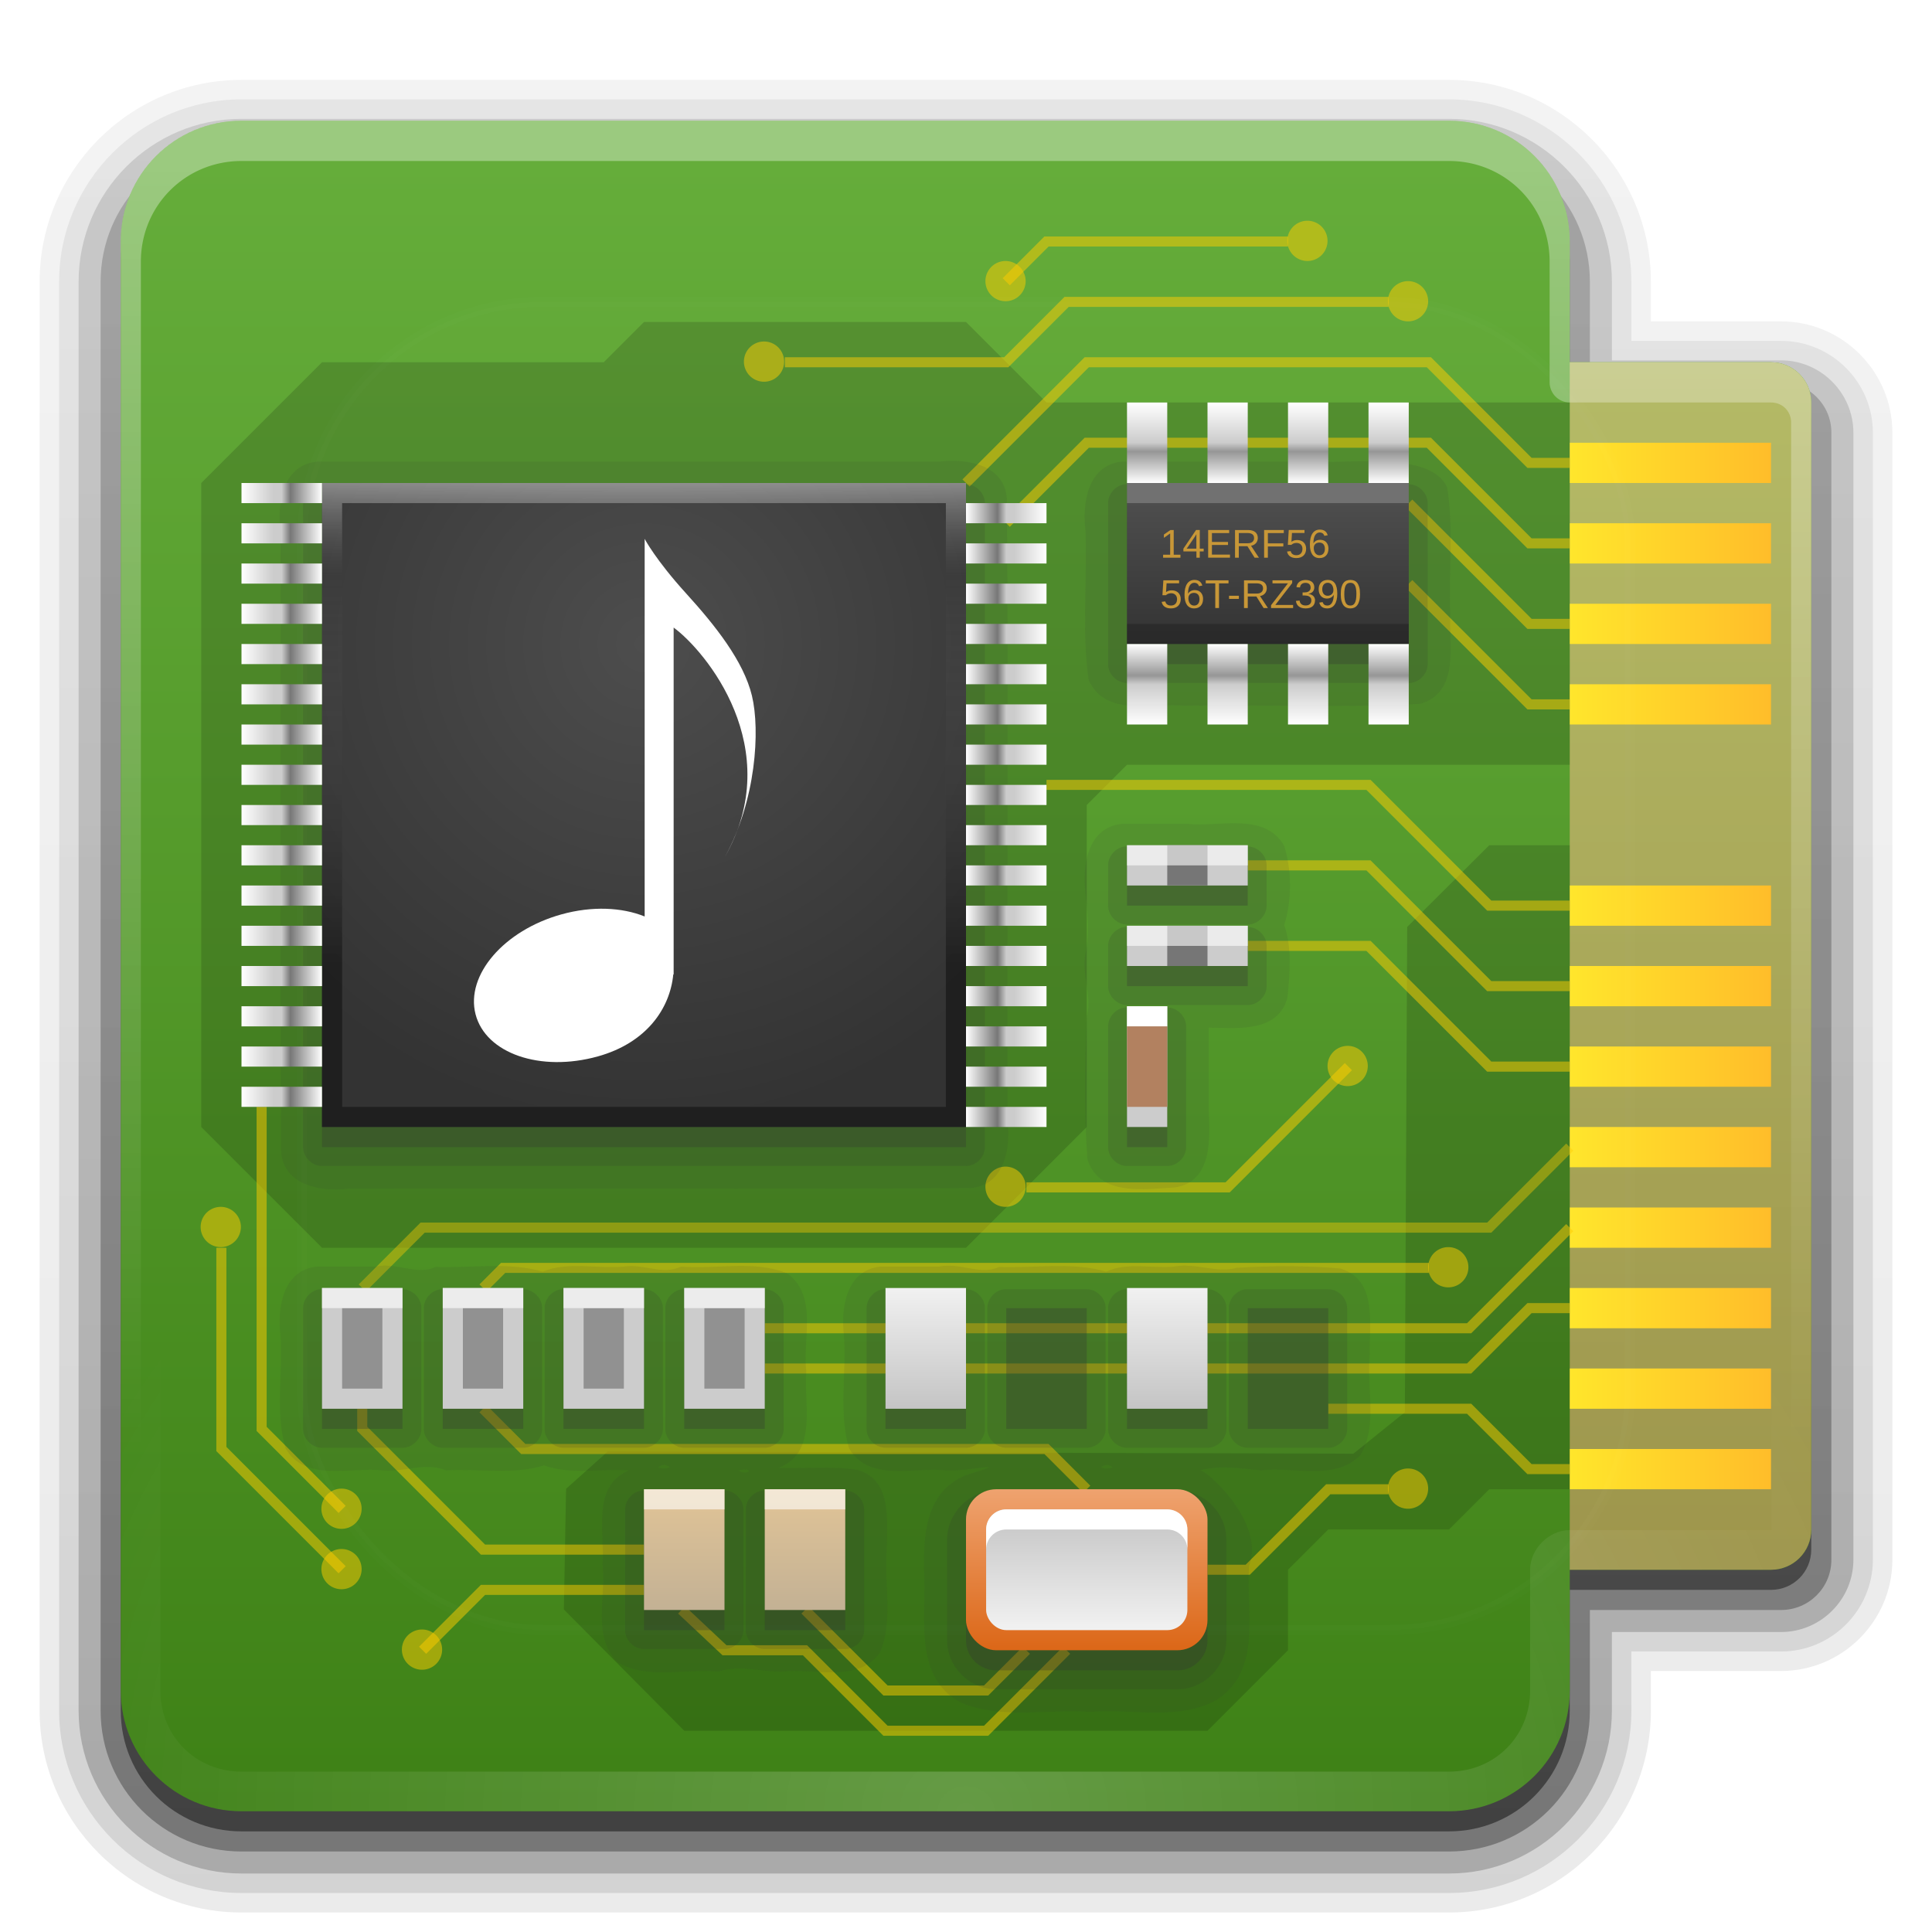 <svg height="96" width="96" xmlns="http://www.w3.org/2000/svg" xmlns:xlink="http://www.w3.org/1999/xlink" xmlns:sodipodi="http://sodipodi.sourceforge.net/DTD/sodipodi-0.dtd" xmlns:inkscape="http://www.inkscape.org/namespaces/inkscape">
 <defs>
  <linearGradient id="linearGradient4549">
   <stop stop-color="#c4c4c4" stop-opacity="1"/>
   <stop stop-color="#f1f1f1" stop-opacity="1" offset="1"/>
  </linearGradient>
  <linearGradient id="linearGradient4410">
   <stop stop-color="#ffffff" stop-opacity="1"/>
   <stop stop-color="#cccccc" stop-opacity="1" offset="0.499"/>
   <stop stop-color="#969696" stop-opacity="1" offset="0.608"/>
   <stop stop-color="#ffffff" stop-opacity="1" offset="1"/>
  </linearGradient>
  <linearGradient id="linearGradient4004">
   <stop stop-color="#ffffff" stop-opacity="1"/>
   <stop stop-color="#cccccc" stop-opacity="1" offset="0.397"/>
   <stop stop-color="#cccccc" stop-opacity="1" offset="0.499"/>
   <stop stop-color="#777777" stop-opacity="1" offset="0.608"/>
   <stop stop-color="#ffffff" stop-opacity="1" offset="1"/>
  </linearGradient>
  <linearGradient id="linearGradient3971">
   <stop stop-color="#4d4d4d" stop-opacity="1"/>
   <stop stop-color="#333333" stop-opacity="1" offset="1"/>
  </linearGradient>
  <linearGradient id="linearGradient3809">
   <stop stop-color="#ffbd2a" stop-opacity="1"/>
   <stop stop-color="#ffe62a" stop-opacity="1" offset="1"/>
  </linearGradient>
  <linearGradient x2="0" y1="92.54" y2="7.02" gradientUnits="userSpaceOnUse" id="ButtonShadow" gradientTransform="matrix(1.006 0 0 0.994 0 0)">
   <stop stop-color="#000000" stop-opacity="1"/>
   <stop stop-color="#000000" stop-opacity="0.588" offset="1"/>
  </linearGradient>
  <linearGradient id="linearGradient3737">
   <stop stop-color="#ffffff" stop-opacity="1"/>
   <stop stop-color="#ffffff" stop-opacity="0" offset="1"/>
  </linearGradient>
  <linearGradient x2="0" xlink:href="#linearGradient3737" y1="6" y2="63.893" gradientUnits="userSpaceOnUse" id="linearGradient3188" gradientTransform="matrix(1 0 0 1 -100 0)"/>
  <filter x="-0.192" y="-0.192" height="1.384" color-interpolation-filters="sRGB" id="filter3794" width="1.384">
   <feGaussianBlur stdDeviation="5.28"/>
  </filter>
  <linearGradient x2="0" xlink:href="#linearGradient3737" y1="20.221" y2="138.66" gradientUnits="userSpaceOnUse" id="linearGradient3613"/>
  <radialGradient cy="90.17" r="42" xlink:href="#linearGradient3737" gradientUnits="userSpaceOnUse" id="radialGradient3619" cx="48" gradientTransform="matrix(1.157 0 0 0.996 -107.55 0.197)"/>
  <clipPath id="clipPath3613">
   <rect x="6" rx="6" y="6" height="84" width="84"/>
  </clipPath>
  <linearGradient x2="0" y1="90" y2="5.988" gradientUnits="userSpaceOnUse" id="linearGradient3617">
   <stop stop-color="#3e8116" stop-opacity="1"/>
   <stop stop-color="#66ae3b" stop-opacity="1" offset="1"/>
  </linearGradient>
  <linearGradient x2="0" xlink:href="#linearGradient3737" y1="8" y2="72" gradientUnits="userSpaceOnUse" id="linearGradient3688"/>
  <radialGradient cy="90" r="42" xlink:href="#linearGradient3737" gradientUnits="userSpaceOnUse" id="radialGradient3704" cx="48" gradientTransform="matrix(1.143 0 0 1 -6.857 0)"/>
  <linearGradient x2="0" xlink:href="#ButtonShadow" y1="95.23" y2="4.415" gradientUnits="userSpaceOnUse" id="linearGradient3750"/>
  <linearGradient x2="0" xlink:href="#ButtonShadow" y1="93.72" y2="4.64" gradientUnits="userSpaceOnUse" id="linearGradient3752"/>
  <linearGradient x2="0" xlink:href="#ButtonShadow" y1="93.28" y2="5.911" gradientUnits="userSpaceOnUse" id="linearGradient3754"/>
  <linearGradient x2="0" xlink:href="#ButtonShadow" y1="91.98" y2="6.645" gradientUnits="userSpaceOnUse" id="linearGradient3756"/>
  <linearGradient x2="0" xlink:href="#ButtonShadow" y1="90.82" y2="6.728" gradientUnits="userSpaceOnUse" id="linearGradient3758"/>
  <linearGradient x2="0" y1="90" y2="5.988" gradientUnits="userSpaceOnUse" id="linearGradient3767" gradientTransform="matrix(1 0 0 1 12 12)">
   <stop stop-color="#958741" stop-opacity="1"/>
   <stop stop-color="#b4ba66" stop-opacity="1" offset="1"/>
  </linearGradient>
  <linearGradient x1="78" x2="88" xlink:href="#linearGradient3809" gradientUnits="userSpaceOnUse" id="linearGradient3815" gradientTransform="matrix(1 0 0 0.5 -166 37)"/>
  <linearGradient x1="78" x2="88" xlink:href="#linearGradient3809" gradientUnits="userSpaceOnUse" id="linearGradient3819" gradientTransform="matrix(1 0 0 0.5 -166 33)"/>
  <linearGradient x1="78" x2="88" xlink:href="#linearGradient3809" gradientUnits="userSpaceOnUse" id="linearGradient3823" gradientTransform="matrix(1 0 0 0.5 -166 29)"/>
  <linearGradient x1="78" x2="88" xlink:href="#linearGradient3809" gradientUnits="userSpaceOnUse" id="linearGradient3827" gradientTransform="matrix(1 0 0 0.5 -166 25)"/>
  <linearGradient x1="78" x2="88" xlink:href="#linearGradient3809" gradientUnits="userSpaceOnUse" id="linearGradient3831" gradientTransform="matrix(1 0 0 0.5 -166 21)"/>
  <linearGradient x1="78" x2="88" xlink:href="#linearGradient3809" gradientUnits="userSpaceOnUse" id="linearGradient3835" gradientTransform="matrix(1 0 0 0.5 -166 17)"/>
  <linearGradient x1="78" x2="88" xlink:href="#linearGradient3809" gradientUnits="userSpaceOnUse" id="linearGradient3839" gradientTransform="matrix(1 0 0 0.5 -166 13)"/>
  <linearGradient x1="78" x2="88" xlink:href="#linearGradient3809" gradientUnits="userSpaceOnUse" id="linearGradient3843" gradientTransform="matrix(1 0 0 0.5 -166 9)"/>
  <linearGradient x1="78" x2="88" xlink:href="#linearGradient3809" gradientUnits="userSpaceOnUse" id="linearGradient3851" gradientTransform="matrix(1 0 0 0.5 -166 -1)"/>
  <linearGradient x1="78" x2="88" xlink:href="#linearGradient3809" gradientUnits="userSpaceOnUse" id="linearGradient3855" gradientTransform="matrix(1 0 0 0.5 -166 -5)"/>
  <linearGradient x1="78" x2="88" xlink:href="#linearGradient3809" gradientUnits="userSpaceOnUse" id="linearGradient3859" gradientTransform="matrix(1 0 0 0.5 -166 -9)"/>
  <linearGradient x1="78" x2="88" xlink:href="#linearGradient3809" gradientUnits="userSpaceOnUse" id="linearGradient3863" gradientTransform="matrix(1 0 0 0.5 -166 -13)"/>
  <radialGradient cy="32" r="16" xlink:href="#linearGradient3971" gradientUnits="userSpaceOnUse" id="radialGradient3977" cx="32" gradientTransform="matrix(1.5 0 0 1.5 -16 -16)"/>
  <linearGradient x2="0" y1="24" y2="48" gradientUnits="userSpaceOnUse" id="linearGradient3998">
   <stop stop-color="#ffffff" stop-opacity="1"/>
   <stop stop-color="#7f7f7f" stop-opacity="0" offset="0.193"/>
   <stop stop-color="#000000" stop-opacity="1" offset="1"/>
  </linearGradient>
  <linearGradient x1="11" x2="16" xlink:href="#linearGradient4004" gradientUnits="userSpaceOnUse" id="linearGradient4184" gradientTransform="matrix(1 0 0 0.5 0 42)"/>
  <linearGradient x1="11" x2="16" xlink:href="#linearGradient4004" gradientUnits="userSpaceOnUse" id="linearGradient4186" gradientTransform="matrix(1 0 0 0.5 0 40)"/>
  <linearGradient x1="11" x2="16" xlink:href="#linearGradient4004" gradientUnits="userSpaceOnUse" id="linearGradient4188" gradientTransform="matrix(1 0 0 0.5 0 38)"/>
  <linearGradient x1="11" x2="16" xlink:href="#linearGradient4004" gradientUnits="userSpaceOnUse" id="linearGradient4190" gradientTransform="matrix(1 0 0 0.5 0 36)"/>
  <linearGradient x1="11" x2="16" xlink:href="#linearGradient4004" gradientUnits="userSpaceOnUse" id="linearGradient4192" gradientTransform="matrix(1 0 0 0.5 0 34)"/>
  <linearGradient x1="11" x2="16" xlink:href="#linearGradient4004" gradientUnits="userSpaceOnUse" id="linearGradient4194" gradientTransform="matrix(1 0 0 0.5 0 32)"/>
  <linearGradient x1="11" x2="16" xlink:href="#linearGradient4004" gradientUnits="userSpaceOnUse" id="linearGradient4196" gradientTransform="matrix(1 0 0 0.5 0 30)"/>
  <linearGradient x1="11" x2="16" xlink:href="#linearGradient4004" gradientUnits="userSpaceOnUse" id="linearGradient4198" gradientTransform="matrix(1 0 0 0.5 0 28)"/>
  <linearGradient x1="11" x2="16" xlink:href="#linearGradient4004" gradientUnits="userSpaceOnUse" id="linearGradient4200" gradientTransform="matrix(1 0 0 0.5 0 26)"/>
  <linearGradient x1="11" x2="16" xlink:href="#linearGradient4004" gradientUnits="userSpaceOnUse" id="linearGradient4202" gradientTransform="matrix(1 0 0 0.5 0 24)"/>
  <linearGradient x1="11" x2="16" xlink:href="#linearGradient4004" gradientUnits="userSpaceOnUse" id="linearGradient4204" gradientTransform="matrix(1 0 0 0.5 0 22)"/>
  <linearGradient x1="11" x2="16" xlink:href="#linearGradient4004" gradientUnits="userSpaceOnUse" id="linearGradient4206" gradientTransform="matrix(1 0 0 0.5 0 20)"/>
  <linearGradient x1="11" x2="16" xlink:href="#linearGradient4004" gradientUnits="userSpaceOnUse" id="linearGradient4208" gradientTransform="matrix(1 0 0 0.5 0 18)"/>
  <linearGradient x1="11" x2="16" xlink:href="#linearGradient4004" gradientUnits="userSpaceOnUse" id="linearGradient4210" gradientTransform="matrix(1 0 0 0.5 0 16)"/>
  <linearGradient x1="11" x2="16" xlink:href="#linearGradient4004" gradientUnits="userSpaceOnUse" id="linearGradient4212" gradientTransform="matrix(1 0 0 0.5 0 14)"/>
  <linearGradient x1="11" x2="16" xlink:href="#linearGradient4004" gradientUnits="userSpaceOnUse" id="linearGradient4214" gradientTransform="matrix(1 0 0 0.5 0 12)"/>
  <linearGradient x1="11" x2="16" xlink:href="#linearGradient4410" gradientUnits="userSpaceOnUse" id="linearGradient4350" gradientTransform="matrix(0.8 0 0 1 11.2 -82)"/>
  <linearGradient x1="11" x2="16" xlink:href="#linearGradient4410" gradientUnits="userSpaceOnUse" id="linearGradient4404" gradientTransform="matrix(0.8 0 0 1 11.2 -86)"/>
  <linearGradient x1="11" x2="16" xlink:href="#linearGradient4410" gradientUnits="userSpaceOnUse" id="linearGradient4408" gradientTransform="matrix(0.8 0 0 1 11.2 -90)"/>
  <linearGradient x1="11" x2="16" xlink:href="#linearGradient4410" gradientUnits="userSpaceOnUse" id="linearGradient4425" gradientTransform="matrix(0.8 0 0 1 11.2 -94)"/>
  <linearGradient x1="11" x2="16" xlink:href="#linearGradient4410" gradientUnits="userSpaceOnUse" id="linearGradient4435" gradientTransform="matrix(0.8 0 0 1 -44.8 -82)"/>
  <linearGradient x1="11" x2="16" xlink:href="#linearGradient4410" gradientUnits="userSpaceOnUse" id="linearGradient4437" gradientTransform="matrix(0.8 0 0 1 -44.8 -86)"/>
  <linearGradient x1="11" x2="16" xlink:href="#linearGradient4410" gradientUnits="userSpaceOnUse" id="linearGradient4439" gradientTransform="matrix(0.8 0 0 1 -44.8 -90)"/>
  <linearGradient x1="11" x2="16" xlink:href="#linearGradient4410" gradientUnits="userSpaceOnUse" id="linearGradient4441" gradientTransform="matrix(0.8 0 0 1 -44.8 -94)"/>
  <linearGradient x2="0" xlink:href="#linearGradient3971" y1="25" y2="32" gradientUnits="userSpaceOnUse" id="linearGradient4449"/>
  <linearGradient x2="0" y1="81.84" y2="73.812" gradientUnits="userSpaceOnUse" id="linearGradient4547">
   <stop stop-color="#dc6819" stop-opacity="1"/>
   <stop stop-color="#efa471" stop-opacity="1" offset="1"/>
  </linearGradient>
  <linearGradient x2="0" xlink:href="#linearGradient4549" y1="75.08" y2="80.929" gradientUnits="userSpaceOnUse" id="linearGradient4555"/>
  <linearGradient x2="0" xlink:href="#linearGradient4549" y1="70" y2="64" gradientUnits="userSpaceOnUse" id="linearGradient4617"/>
  <linearGradient x2="0" y1="80" y2="74" gradientUnits="userSpaceOnUse" id="linearGradient4637">
   <stop stop-color="#c3b194" stop-opacity="1"/>
   <stop stop-color="#e1c497" stop-opacity="1" offset="1"/>
  </linearGradient>
  <linearGradient id="linearGradient3894">
   <stop stop-color="#f7eb93" stop-opacity="1"/>
   <stop stop-color="#f7f593" stop-opacity="0" offset="1"/>
  </linearGradient>
  <linearGradient id="linearGradient3934">
   <stop stop-color="#d24e00" stop-opacity="1"/>
   <stop stop-color="#ca5e00" stop-opacity="0" offset="1"/>
  </linearGradient>
  <filter color-interpolation-filters="sRGB" id="filter3810">
   <feGaussianBlur stdDeviation="0.42"/>
  </filter>
  <radialGradient cy="24.634" r="19.01" gradientUnits="userSpaceOnUse" id="radialGradient3402" cx="61" gradientTransform="matrix(1.263 -0.21 0.095 0.571 -39.37 28.765)">
   <stop stop-color="#ffcc0a" stop-opacity="1"/>
   <stop stop-color="#d38900" stop-opacity="0" offset="1"/>
  </radialGradient>
  <radialGradient cy="36.957" r="19" gradientUnits="userSpaceOnUse" id="radialGradient3404" cx="41.753" gradientTransform="matrix(3.363 -0.591 0.301 1.713 -130.79 8.681)">
   <stop stop-color="#ffd639" stop-opacity="1"/>
   <stop stop-color="#eed96a" stop-opacity="0.675" offset="0.5"/>
   <stop stop-color="#e4c731" stop-opacity="0" offset="1"/>
  </radialGradient>
  <linearGradient x1="80" x2="77" gradientUnits="userSpaceOnUse" id="linearGradient3406" gradientTransform="matrix(1 0 0 1 -21 9)">
   <stop stop-color="#8e4900" stop-opacity="1"/>
   <stop stop-color="#d25800" stop-opacity="0.365" offset="0.5"/>
   <stop stop-color="#ae5900" stop-opacity="0" offset="1"/>
  </linearGradient>
  <linearGradient x1="52" x2="51.631" y1="10" y2="8.08" gradientUnits="userSpaceOnUse" id="linearGradient3408" gradientTransform="matrix(1 0 0 1 -21 9)">
   <stop stop-color="#fbeda2" stop-opacity="1"/>
   <stop stop-color="#fbe4a2" stop-opacity="0" offset="1"/>
  </linearGradient>
  <radialGradient cy="39.11" r="19" gradientUnits="userSpaceOnUse" id="radialGradient3410" cx="40.28" gradientTransform="matrix(3.373 -0.532 0.187 1.189 -92.6 22.442)">
   <stop stop-color="#ffe945" stop-opacity="1"/>
   <stop stop-color="#eed96a" stop-opacity="0.675" offset="0.5"/>
   <stop stop-color="#e49531" stop-opacity="0" offset="1"/>
  </radialGradient>
  <radialGradient cy="50.609" r="1.5" gradientUnits="userSpaceOnUse" id="radialGradient3412" cx="46" gradientTransform="matrix(2.667 0 0 30.667 -97.67 -1471)">
   <stop stop-color="#632e00" stop-opacity="1"/>
   <stop stop-color="#be5800" stop-opacity="0.365" offset="0.5"/>
   <stop stop-color="#c25a00" stop-opacity="0" offset="1"/>
  </radialGradient>
  <radialGradient cy="69.844" r="11" gradientUnits="userSpaceOnUse" id="radialGradient3414" cx="39.769" gradientTransform="matrix(1.16 -0.14 0.072 0.583 -11.414 33.34)">
   <stop stop-color="#f1a801" stop-opacity="1"/>
   <stop stop-color="#f17c01" stop-opacity="0" offset="1"/>
  </radialGradient>
  <linearGradient x1="40" x2="41.884" xlink:href="#linearGradient3934" y1="70" y2="62.968" gradientUnits="userSpaceOnUse" id="linearGradient3416" gradientTransform="matrix(1 0 0 1 -21 6)"/>
  <linearGradient x1="40" x2="42" xlink:href="#linearGradient3934" y1="69" y2="64" gradientUnits="userSpaceOnUse" id="linearGradient3418" gradientTransform="matrix(1 0 0 1 -21 6)"/>
  <linearGradient x1="31" x2="36" xlink:href="#linearGradient3894" y1="61" y2="70" gradientUnits="userSpaceOnUse" id="linearGradient3420" gradientTransform="matrix(1 0 0 1 -21 9)"/>
  <linearGradient x1="40" x2="41.884" xlink:href="#linearGradient3934" y1="70" y2="62.968" gradientUnits="userSpaceOnUse" id="linearGradient3424" gradientTransform="matrix(1 0 0 1 13 1)"/>
  <linearGradient x1="40" x2="42" xlink:href="#linearGradient3934" y1="69" y2="64" gradientUnits="userSpaceOnUse" id="linearGradient3426" gradientTransform="matrix(1 0 0 1 13 1)"/>
  <linearGradient x1="31" x2="36" xlink:href="#linearGradient3894" y1="61" y2="70" gradientUnits="userSpaceOnUse" id="linearGradient3428" gradientTransform="matrix(1 0 0 1 13 4)"/>
  <linearGradient x1="70.782" x2="75.4" y1="83.02" y2="22.03" gradientUnits="userSpaceOnUse" id="linearGradient3153" gradientTransform="matrix(1.195 0 0 1.195 -17.36 92.47)">
   <stop stop-color="#333333" stop-opacity="1"/>
   <stop stop-color="#515151" stop-opacity="1" offset="1"/>
  </linearGradient>
  <radialGradient cy="75.26" r="14.672" gradientUnits="userSpaceOnUse" id="radialGradient3155" cx="40.847" gradientTransform="matrix(0.985 0.026 -0.018 0.691 1.994 24.82)">
   <stop stop-color="#ffffff" stop-opacity="1"/>
   <stop stop-color="#000000" stop-opacity="0" offset="1"/>
  </radialGradient>
  <filter color-interpolation-filters="sRGB" id="filter3832">
   <feGaussianBlur stdDeviation="0.769"/>
  </filter>
  <path d="m 71.806,63.061 a 0.903,0.903 0 1 1 -1.806,0 0.903,0.903 0 1 1 1.806,0 z" stroke-width="0.602" display="inline" fill="#ffcc00" color="#000000" fill-opacity="1" stroke="none" fill-rule="nonzero" id="SVGCleanerId_0" visibility="visible" opacity="0.5"/>
  <rect x="42" stroke-width="1" display="inline" y="-62" fill="#cccccc" color="#000000" fill-opacity="1" stroke="none" fill-rule="nonzero" height="6" id="SVGCleanerId_1" visibility="visible" width="2"/>
  <rect x="42" stroke-width="1" display="inline" y="-60" fill="#767676" color="#000000" fill-opacity="1" stroke="none" fill-rule="nonzero" height="2" id="SVGCleanerId_2" visibility="visible" width="2"/>
  <rect x="42" stroke-width="1" display="inline" y="-62" fill="#ffffff" color="#000000" fill-opacity="1" stroke="none" fill-rule="nonzero" height="6" id="SVGCleanerId_3" visibility="visible" opacity="0.6" width="1"/>
  <rect x="11" stroke-width="1" display="inline" y="54" fill="url(#linearGradient4184)" color="#000000" fill-opacity="1" stroke="none" fill-rule="nonzero" height="1" id="SVGCleanerId_4" visibility="visible" width="5"/>
  <rect x="11" stroke-width="1" display="inline" y="52" fill="url(#linearGradient4186)" color="#000000" fill-opacity="1" stroke="none" fill-rule="nonzero" height="1" id="SVGCleanerId_5" visibility="visible" width="5"/>
  <rect x="11" stroke-width="1" display="inline" y="50" fill="url(#linearGradient4188)" color="#000000" fill-opacity="1" stroke="none" fill-rule="nonzero" height="1" id="SVGCleanerId_6" visibility="visible" width="5"/>
  <rect x="11" stroke-width="1" display="inline" y="48" fill="url(#linearGradient4190)" color="#000000" fill-opacity="1" stroke="none" fill-rule="nonzero" height="1" id="SVGCleanerId_7" visibility="visible" width="5"/>
  <rect x="11" stroke-width="1" display="inline" y="46" fill="url(#linearGradient4192)" color="#000000" fill-opacity="1" stroke="none" fill-rule="nonzero" height="1" id="SVGCleanerId_8" visibility="visible" width="5"/>
  <rect x="11" stroke-width="1" display="inline" y="44" fill="url(#linearGradient4194)" color="#000000" fill-opacity="1" stroke="none" fill-rule="nonzero" height="1" id="SVGCleanerId_9" visibility="visible" width="5"/>
  <rect x="11" stroke-width="1" display="inline" y="42" fill="url(#linearGradient4196)" color="#000000" fill-opacity="1" stroke="none" fill-rule="nonzero" height="1" id="SVGCleanerId_10" visibility="visible" width="5"/>
  <rect x="11" stroke-width="1" display="inline" y="40" fill="url(#linearGradient4198)" color="#000000" fill-opacity="1" stroke="none" fill-rule="nonzero" height="1" id="SVGCleanerId_11" visibility="visible" width="5"/>
  <rect x="11" stroke-width="1" display="inline" y="38" fill="url(#linearGradient4200)" color="#000000" fill-opacity="1" stroke="none" fill-rule="nonzero" height="1" id="SVGCleanerId_12" visibility="visible" width="5"/>
  <rect x="11" stroke-width="1" display="inline" y="36" fill="url(#linearGradient4202)" color="#000000" fill-opacity="1" stroke="none" fill-rule="nonzero" height="1" id="SVGCleanerId_13" visibility="visible" width="5"/>
  <rect x="11" stroke-width="1" display="inline" y="34" fill="url(#linearGradient4204)" color="#000000" fill-opacity="1" stroke="none" fill-rule="nonzero" height="1" id="SVGCleanerId_14" visibility="visible" width="5"/>
  <rect x="11" stroke-width="1" display="inline" y="32" fill="url(#linearGradient4206)" color="#000000" fill-opacity="1" stroke="none" fill-rule="nonzero" height="1" id="SVGCleanerId_15" visibility="visible" width="5"/>
  <rect x="11" stroke-width="1" display="inline" y="30" fill="url(#linearGradient4208)" color="#000000" fill-opacity="1" stroke="none" fill-rule="nonzero" height="1" id="SVGCleanerId_16" visibility="visible" width="5"/>
  <rect x="11" stroke-width="1" display="inline" y="28" fill="url(#linearGradient4210)" color="#000000" fill-opacity="1" stroke="none" fill-rule="nonzero" height="1" id="SVGCleanerId_17" visibility="visible" width="5"/>
  <rect x="11" stroke-width="1" display="inline" y="26" fill="url(#linearGradient4212)" color="#000000" fill-opacity="1" stroke="none" fill-rule="nonzero" height="1" id="SVGCleanerId_18" visibility="visible" width="5"/>
  <rect x="11" stroke-width="1" display="inline" y="24" fill="url(#linearGradient4214)" color="#000000" fill-opacity="1" stroke="none" fill-rule="nonzero" height="1" id="SVGCleanerId_19" visibility="visible" width="5"/>
  <path d="m 51,65 a 11,8 0 1 1 -22,0 11,8 0 1 1 22,0 z" stroke-width="1.5" display="inline" fill="url(#radialGradient3414)" color="#000000" fill-opacity="1" stroke="none" fill-rule="nonzero" id="SVGCleanerId_20" visibility="visible"/>
 </defs>
 <path d="M 12,3.969 C 6.471,3.969 1.969,8.471 1.969,14 l 0,71 c 0,5.529 4.502,10.031 10.031,10.031 l 60,0 c 5.529,0 10.031,-4.502 10.031,-10.031 l 0,-1.969 6.469,0 c 3.045,0 5.531,-2.486 5.531,-5.531 l 0,-56 c 0,-3.045 -2.486,-5.531 -5.531,-5.531 l -6.469,0 0,-1.969 C 82.031,8.471 77.529,3.969 72,3.969 l -60,0 z" fill="url(#linearGradient3750)" fill-opacity="1" fill-rule="nonzero" stroke="none" opacity="0.08" inkscape:connector-curvature="0"/>
 <path d="M 12,4.938 C 7.003,4.938 2.938,9.003 2.938,14 l 0,71 c 0,4.997 4.065,9.062 9.062,9.062 l 60,0 c 4.997,0 9.062,-4.065 9.062,-9.062 l 0,-2.938 7.438,0 c 2.51,0 4.562,-2.052 4.562,-4.562 l 0,-56 c 0,-2.51 -2.052,-4.562 -4.562,-4.562 l -7.438,0 0,-2.938 C 81.062,9.003 76.997,4.938 72,4.938 l -60,0 z" fill="url(#linearGradient3752)" fill-opacity="1" fill-rule="nonzero" stroke="none" opacity="0.1"/>
 <path d="M 12,5.906 C 7.534,5.906 3.906,9.534 3.906,14 l 0,71 c 0,4.466 3.628,8.094 8.094,8.094 l 60,0 c 4.466,0 8.094,-3.628 8.094,-8.094 l 0,-3.906 8.406,0 c 1.973,0 3.594,-1.621 3.594,-3.594 l 0,-56 c 0,-1.973 -1.621,-3.594 -3.594,-3.594 l -8.406,0 0,-3.906 C 80.094,9.534 76.466,5.906 72,5.906 l -60,0 z" fill="url(#linearGradient3754)" fill-opacity="1" fill-rule="nonzero" stroke="none" opacity="0.2"/>
 <path d="M 12,7 C 8.122,7 5,10.122 5,14 l 0,71 c 0,3.878 3.122,7 7,7 l 60,0 c 3.878,0 7,-3.122 7,-7 l 0,-5 9.5,0 c 1.385,0 2.5,-1.115 2.5,-2.5 l 0,-56 C 91,20.115 89.885,19 88.5,19 L 79,19 79,14 C 79,10.122 75.878,7 72,7 L 12,7 z" fill="url(#linearGradient3756)" fill-opacity="1" fill-rule="nonzero" stroke="none" opacity="0.3" inkscape:connector-curvature="0"/>
 <path d="M 12,7 C 8.676,7 6,9.676 6,13 l 0,72 c 0,3.324 2.676,6 6,6 l 60,0 c 3.324,0 6,-2.676 6,-6 l 0,-6 10,0 c 1.108,0 2,-0.892 2,-2 l 0,-56 c 0,-1.108 -0.892,-2 -2,-2 l -10,0 0,-6 C 78,9.676 75.324,7 72,7 L 12,7 z" fill="url(#linearGradient3758)" fill-opacity="1" fill-rule="nonzero" stroke="none" opacity="0.45" inkscape:connector-curvature="0"/>
 <path d="M 12,6 C 8.676,6 6,8.676 6,12 l 0,72 c 0,3.324 2.676,6 6,6 l 60,0 c 3.324,0 6,-2.676 6,-6 l 0,-6 10,0 c 1.108,0 2,-0.892 2,-2 l 0,-56 c 0,-1.108 -0.892,-2 -2,-2 l -10,0 0,-6 C 78,8.676 75.324,6 72,6 L 12,6 z" fill="url(#linearGradient3617)" fill-opacity="1" fill-rule="nonzero" stroke="none" inkscape:connector-curvature="0"/>
 <path d="m 78,18 0,60 10,0 c 1.108,0 2,-0.892 2,-2 l 0,-56 c 0,-1.108 -0.892,-2 -2,-2 l -10,0 z" fill="url(#linearGradient3767)" fill-opacity="1" fill-rule="nonzero" stroke="none" inkscape:connector-curvature="0"/>
 <path d="m -88,90 c -3.324,0 -6,-2.676 -6,-6 l 0,-2 0,-68 0,-2 c 0,-0.335 0.041,-0.651 0.094,-0.969 0.049,-0.296 0.097,-0.597 0.188,-0.875 0.01,-0.03 0.021,-0.064 0.031,-0.094 0.099,-0.288 0.235,-0.547 0.375,-0.812 0.145,-0.274 0.316,-0.536 0.5,-0.781 0.184,-0.246 0.374,-0.473 0.594,-0.688 0.44,-0.428 0.943,-0.815 1.5,-1.094 0.279,-0.14 0.573,-0.247 0.875,-0.344 -0.256,0.1 -0.487,0.236 -0.719,0.375 -0.007,0.004 -0.024,-0.004 -0.031,0 -0.032,0.019 -0.062,0.043 -0.094,0.062 -0.12,0.077 -0.231,0.164 -0.344,0.25 -0.106,0.081 -0.213,0.161 -0.312,0.25 -0.178,0.161 -0.347,0.345 -0.5,0.531 -0.108,0.13 -0.218,0.265 -0.312,0.406 -0.025,0.038 -0.038,0.086 -0.062,0.125 -0.065,0.103 -0.13,0.205 -0.188,0.312 -0.101,0.195 -0.206,0.416 -0.281,0.625 -0.008,0.022 -0.024,0.041 -0.031,0.062 -0.032,0.092 -0.036,0.187 -0.062,0.281 -0.03,0.107 -0.07,0.203 -0.094,0.312 C -92.948,10.279 -93,10.636 -93,11 l 0,2 0,68 0,2 c 0,2.782 2.218,5 5,5 l 2,0 68,0 2,0 c 2.782,0 5,-2.218 5,-5 l 0,-2 0,-68 0,-2 c 0,-0.364 -0.052,-0.721 -0.125,-1.062 -0.044,-0.207 -0.088,-0.398 -0.156,-0.594 -0.008,-0.022 -0.023,-0.041 -0.031,-0.062 -0.063,-0.174 -0.138,-0.367 -0.219,-0.531 -0.042,-0.083 -0.079,-0.17 -0.125,-0.25 -0.055,-0.097 -0.127,-0.188 -0.188,-0.281 -0.094,-0.141 -0.205,-0.276 -0.312,-0.406 -0.143,-0.174 -0.303,-0.347 -0.469,-0.5 -0.011,-0.01 -0.02,-0.021 -0.031,-0.031 -0.138,-0.126 -0.285,-0.234 -0.438,-0.344 -0.103,-0.073 -0.204,-0.153 -0.312,-0.219 -0.007,-0.004 -0.024,0.004 -0.031,0 -0.232,-0.139 -0.463,-0.275 -0.719,-0.375 0.302,0.097 0.596,0.204 0.875,0.344 0.557,0.279 1.06,0.666 1.5,1.094 0.22,0.214 0.409,0.442 0.594,0.688 0.184,0.246 0.355,0.508 0.5,0.781 0.14,0.265 0.276,0.525 0.375,0.812 0.01,0.031 0.021,0.063 0.031,0.094 0.09,0.278 0.139,0.579 0.188,0.875 C -10.041,11.349 -10,11.665 -10,12 l 0,2 0,68 0,2 c 0,3.324 -2.676,6 -6,6 l -72,0 z" fill="url(#radialGradient3619)" fill-opacity="1" fill-rule="nonzero" stroke="none" opacity="0.2" inkscape:connector-curvature="0"/>
 <path d="m -88,6 c -3.324,0 -6,2.676 -6,6 l 0,2 0,68 0,2 c 0,0.335 0.041,0.651 0.094,0.969 0.049,0.296 0.097,0.597 0.188,0.875 0.01,0.03 0.021,0.064 0.031,0.094 0.099,0.288 0.235,0.547 0.375,0.812 0.145,0.274 0.316,0.536 0.5,0.781 0.184,0.246 0.374,0.473 0.594,0.688 0.44,0.428 0.943,0.815 1.5,1.094 0.279,0.14 0.573,0.247 0.875,0.344 -0.256,-0.1 -0.487,-0.236 -0.719,-0.375 -0.007,-0.004 -0.024,0.004 -0.031,0 -0.032,-0.019 -0.062,-0.043 -0.094,-0.062 -0.12,-0.077 -0.231,-0.164 -0.344,-0.25 -0.106,-0.081 -0.213,-0.161 -0.312,-0.25 -0.178,-0.161 -0.347,-0.345 -0.5,-0.531 -0.108,-0.13 -0.218,-0.265 -0.312,-0.406 -0.025,-0.038 -0.038,-0.086 -0.062,-0.125 -0.065,-0.103 -0.13,-0.205 -0.188,-0.312 -0.101,-0.195 -0.206,-0.416 -0.281,-0.625 -0.008,-0.022 -0.024,-0.041 -0.031,-0.062 -0.032,-0.092 -0.036,-0.187 -0.062,-0.281 -0.03,-0.107 -0.07,-0.203 -0.094,-0.312 C -92.948,85.721 -93,85.364 -93,85 l 0,-2 0,-68 0,-2 c 0,-2.782 2.218,-5 5,-5 l 2,0 68,0 2,0 c 2.782,0 5,2.218 5,5 l 0,2 0,68 0,2 c 0,0.364 -0.052,0.721 -0.125,1.062 -0.044,0.207 -0.088,0.398 -0.156,0.594 -0.008,0.022 -0.023,0.041 -0.031,0.062 -0.063,0.174 -0.138,0.367 -0.219,0.531 -0.042,0.083 -0.079,0.17 -0.125,0.25 -0.055,0.097 -0.127,0.188 -0.188,0.281 -0.094,0.141 -0.205,0.276 -0.312,0.406 -0.143,0.174 -0.303,0.347 -0.469,0.5 -0.011,0.01 -0.02,0.021 -0.031,0.031 -0.138,0.126 -0.285,0.234 -0.438,0.344 -0.103,0.073 -0.204,0.153 -0.312,0.219 -0.007,0.004 -0.024,-0.004 -0.031,0 -0.232,0.139 -0.463,0.275 -0.719,0.375 0.302,-0.097 0.596,-0.204 0.875,-0.344 0.557,-0.279 1.06,-0.666 1.5,-1.094 0.22,-0.214 0.409,-0.442 0.594,-0.688 0.184,-0.246 0.355,-0.508 0.5,-0.781 0.14,-0.265 0.276,-0.525 0.375,-0.812 0.01,-0.031 0.021,-0.063 0.031,-0.094 0.09,-0.278 0.139,-0.579 0.188,-0.875 C -10.041,84.651 -10,84.335 -10,84 l 0,-2 0,-68 0,-2 c 0,-3.324 -2.676,-6 -6,-6 l -72,0 z" fill="url(#linearGradient3188)" fill-opacity="1" fill-rule="nonzero" stroke="none" opacity="0.35" inkscape:connector-curvature="0"/>
 <path d="M 12,6 C 8.676,6 6,8.676 6,12 l 0,72 c 0,2.985 2.153,5.435 5,5.906 C 8.711,89.444 7,87.436 7,85 L 7,13 C 7,10.215 9.215,8 12,8 l 60,0 c 2.785,0 5,2.215 5,5 l 0,6 a 1.005,1.005 0 0 0 1,1 l 10,0 c 0.569,0 1,0.431 1,1 l 0,56 c 0,0.569 -0.431,1 -1,1 1.108,0 2,-0.892 2,-2 l 0,-56 c 0,-1.108 -0.892,-2 -2,-2 l -10,0 0,-6 C 78,8.676 75.324,6 72,6 L 12,6 z M 77.844,78 A 1.005,1.005 0 0 0 77,79 l 0,6 c 0,2.436 -1.711,4.444 -4,4.906 C 75.847,89.435 78,86.985 78,84 l 0,-6 a 1.005,1.005 0 0 0 -0.156,0 z" fill="url(#linearGradient3688)" fill-opacity="1" fill-rule="nonzero" stroke="none" opacity="0.35" inkscape:connector-curvature="0"/>
 <path d="M 12,6 C 8.676,6 6,8.676 6,12 l 0,72 c 0,3.324 2.676,6 6,6 l 60,0 c 3.324,0 6,-2.676 6,-6 l 0,-6 10,0 c 1.108,0 2,-0.892 2,-2 l 0,-56 c 0,-1.108 -0.892,-2 -2,-2 l -10,0 0,-6 C 78,8.676 75.324,6 72,6 L 12,6 z m 0,1.969 60,0 c 2.271,0 4.031,1.76 4.031,4.031 l 0,6 c -0.003,1.032 0.937,1.972 1.969,1.969 l 10,0 c 0.055,0 0.031,-0.024 0.031,0.031 l 0,56 c 0,0.055 0.024,0.031 -0.031,0.031 l -10,0 C 76.968,76.028 76.028,76.968 76.031,78 l 0,6 c 0,2.271 -1.76,4.031 -4.031,4.031 l -60,0 C 9.729,88.031 7.969,86.271 7.969,84 l 0,-72 C 7.969,9.729 9.729,7.969 12,7.969 z" fill="url(#radialGradient3704)" fill-opacity="1" fill-rule="nonzero" stroke="none" opacity="0.2" inkscape:connector-curvature="0"/>
 <rect x="-88" stroke-width="1" display="inline" y="72" fill="url(#linearGradient3815)" color="#000000" fill-opacity="1" fill-rule="nonzero" stroke="none" height="2" visibility="visible" width="10" transform="matrix(-1 0 0 1 0 0)"/>
 <rect x="-88" stroke-width="1" display="inline" y="68" fill="url(#linearGradient3819)" color="#000000" fill-opacity="1" fill-rule="nonzero" stroke="none" height="2" visibility="visible" width="10" transform="matrix(-1 0 0 1 0 0)"/>
 <rect x="-88" stroke-width="1" display="inline" y="64" fill="url(#linearGradient3823)" color="#000000" fill-opacity="1" fill-rule="nonzero" stroke="none" height="2" visibility="visible" width="10" transform="matrix(-1 0 0 1 0 0)"/>
 <rect x="-88" stroke-width="1" display="inline" y="60" fill="url(#linearGradient3827)" color="#000000" fill-opacity="1" fill-rule="nonzero" stroke="none" height="2" visibility="visible" width="10" transform="matrix(-1 0 0 1 0 0)"/>
 <rect x="-88" stroke-width="1" display="inline" y="56" fill="url(#linearGradient3831)" color="#000000" fill-opacity="1" fill-rule="nonzero" stroke="none" height="2" visibility="visible" width="10" transform="matrix(-1 0 0 1 0 0)"/>
 <rect x="-88" stroke-width="1" display="inline" y="52" fill="url(#linearGradient3835)" color="#000000" fill-opacity="1" fill-rule="nonzero" stroke="none" height="2" visibility="visible" width="10" transform="matrix(-1 0 0 1 0 0)"/>
 <rect x="-88" stroke-width="1" display="inline" y="48" fill="url(#linearGradient3839)" color="#000000" fill-opacity="1" fill-rule="nonzero" stroke="none" height="2" visibility="visible" width="10" transform="matrix(-1 0 0 1 0 0)"/>
 <rect x="-88" stroke-width="1" display="inline" y="44" fill="url(#linearGradient3843)" color="#000000" fill-opacity="1" fill-rule="nonzero" stroke="none" height="2" visibility="visible" width="10" transform="matrix(-1 0 0 1 0 0)"/>
 <rect x="-88" stroke-width="1" display="inline" y="34" fill="url(#linearGradient3851)" color="#000000" fill-opacity="1" fill-rule="nonzero" stroke="none" height="2" visibility="visible" width="10" transform="matrix(-1 0 0 1 0 0)"/>
 <rect x="-88" stroke-width="1" display="inline" y="30" fill="url(#linearGradient3855)" color="#000000" fill-opacity="1" fill-rule="nonzero" stroke="none" height="2" visibility="visible" width="10" transform="matrix(-1 0 0 1 0 0)"/>
 <rect x="-88" stroke-width="1" display="inline" y="26" fill="url(#linearGradient3859)" color="#000000" fill-opacity="1" fill-rule="nonzero" stroke="none" height="2" visibility="visible" width="10" transform="matrix(-1 0 0 1 0 0)"/>
 <rect x="-88" stroke-width="1" display="inline" y="22" fill="url(#linearGradient3863)" color="#000000" fill-opacity="1" fill-rule="nonzero" stroke="none" height="2" visibility="visible" width="10" transform="matrix(-1 0 0 1 0 0)"/>
 <path d="m 10,56 6,6 32,0 6,-6 0,-16 2,-2 22,0 0,-18 -26,0 -4,-4 -16,0 -2,2 -14,0 -6,6 0,32 z M 28.019,79.974 28.128,73.978 30.199,72.124 67.248,72.233 69.806,70.175 69.923,46.058 74,42 l 4,0 0,32 -4,0 -2,2 -6,0 -2,2 0,4 -4,4 -26,0 -5.981,-6.026 z" fill="#000000" stroke="none" opacity="0.15" inkscape:connector-curvature="0"/>
 <path stroke-opacity="1" d="m 18,64 3,-3 53,0 4,-4" stroke-width="0.5" fill="none" stroke="#ffcc00" stroke-dasharray="none" opacity="0.4" stroke-linecap="butt" stroke-linejoin="miter" stroke-miterlimit="4" inkscape:connector-curvature="0"/>
 <path stroke-opacity="1" d="m 78,61 -5,5 -35,0" stroke-width="0.5" fill="none" stroke="#ffcc00" stroke-dasharray="none" opacity="0.5" stroke-linecap="butt" stroke-linejoin="miter" stroke-miterlimit="4" inkscape:connector-curvature="0"/>
 <path stroke-opacity="1" d="m 38,68 35,0 3,-3 2,0" stroke-width="0.5" fill="none" stroke="#ffcc00" stroke-dasharray="none" opacity="0.5" stroke-linecap="butt" stroke-linejoin="miter" stroke-miterlimit="4" inkscape:connector-curvature="0"/>
 <path stroke-opacity="1" d="m 24,70 2,2 26,0 2,2" stroke-width="0.5" fill="none" stroke="#ffcc00" stroke-dasharray="none" opacity="0.5" stroke-linecap="butt" stroke-linejoin="miter" stroke-miterlimit="4" inkscape:connector-curvature="0"/>
 <path stroke-opacity="1" d="m 66,70 7,0 3,3 2,0" stroke-width="0.5" fill="none" stroke="#ffcc00" stroke-dasharray="none" opacity="0.5" stroke-linecap="butt" stroke-linejoin="miter" stroke-miterlimit="4" inkscape:connector-curvature="0"/>
 <path stroke-opacity="1" d="M 33.866,79.995 36,82 l 4,0 4,4 5,0 4,-4" stroke-width="0.5" fill="none" stroke="#ffcc00" stroke-dasharray="none" opacity="0.5" stroke-linecap="butt" stroke-linejoin="miter" stroke-miterlimit="4" inkscape:connector-curvature="0"/>
 <path stroke-opacity="1" d="m 40,80 4,4 5,0 2,-2" stroke-width="0.5" fill="none" stroke="#ffcc00" stroke-dasharray="none" opacity="0.5" stroke-linecap="butt" stroke-linejoin="miter" stroke-miterlimit="4" inkscape:connector-curvature="0"/>
 <path stroke-opacity="1" d="m 24,64 1,-1 46,0" stroke-width="0.5" fill="none" stroke="#ffcc00" stroke-dasharray="none" opacity="0.5" stroke-linecap="butt" stroke-linejoin="miter" stroke-miterlimit="4" inkscape:connector-curvature="0"/>
 <use xlink:href="#SVGCleanerId_0" transform="matrix(1.107 0 0 1.107 -6.525 -6.84)"/>
 <path stroke-opacity="1" d="m 78,23 -2,0 -5,-5 -17,0 -6,6" stroke-width="0.5" fill="none" stroke="#ffcc00" stroke-dasharray="none" opacity="0.5" stroke-linecap="butt" stroke-linejoin="miter" stroke-miterlimit="4" inkscape:connector-curvature="0"/>
 <path stroke-opacity="1" d="m 39,18 11,0 3,-3 16,0" stroke-width="0.5" fill="none" stroke="#ffcc00" stroke-dasharray="none" opacity="0.5" stroke-linecap="butt" stroke-linejoin="miter" stroke-miterlimit="4" inkscape:connector-curvature="0"/>
 <path stroke-opacity="1" d="m 50,26 4,-4 17,0 5,5 2,0" stroke-width="0.5" fill="none" stroke="#ffcc00" stroke-dasharray="none" opacity="0.5" stroke-linecap="butt" stroke-linejoin="miter" stroke-miterlimit="4" inkscape:connector-curvature="0"/>
 <path stroke-opacity="1" d="m 52,39 16,0 6,6 4,0" stroke-width="0.5" fill="none" stroke="#ffcc00" stroke-dasharray="none" opacity="0.5" stroke-linecap="butt" stroke-linejoin="miter" stroke-miterlimit="4" inkscape:connector-curvature="0"/>
 <path stroke-opacity="1" d="m 78,49 -4,0 -6,-6 -6,0" stroke-width="0.5" fill="none" stroke="#ffcc00" stroke-dasharray="none" opacity="0.5" stroke-linecap="butt" stroke-linejoin="miter" stroke-miterlimit="4" inkscape:connector-curvature="0"/>
 <path stroke-opacity="1" d="m 62,47 6,0 6,6 4,0" stroke-width="0.5" fill="none" stroke="#ffcc00" stroke-dasharray="none" opacity="0.5" stroke-linecap="butt" stroke-linejoin="miter" stroke-miterlimit="4" inkscape:connector-curvature="0"/>
 <path stroke-opacity="1" d="m 78,31 -2,0 -6,-6" stroke-width="0.5" fill="none" stroke="#ffcc00" stroke-dasharray="none" opacity="0.5" stroke-linecap="butt" stroke-linejoin="miter" stroke-miterlimit="4" inkscape:connector-curvature="0"/>
 <path stroke-opacity="1" d="m 78,35 -2,0 -6,-6" stroke-width="0.5" fill="none" stroke="#ffcc00" stroke-dasharray="none" opacity="0.5" stroke-linecap="butt" stroke-linejoin="miter" stroke-miterlimit="4" inkscape:connector-curvature="0"/>
 <path stroke-opacity="1" d="m 51,59 10,0 6,-6" stroke-width="0.5" fill="none" stroke="#ffcc00" stroke-dasharray="none" opacity="0.5" stroke-linecap="butt" stroke-linejoin="miter" stroke-miterlimit="4" inkscape:connector-curvature="0"/>
 <use xlink:href="#SVGCleanerId_0" transform="matrix(1.107 0 0 1.107 -11.525 -16.84)"/>
 <use xlink:href="#SVGCleanerId_0" transform="matrix(1.107 0 0 1.107 -28.525 -10.84)"/>
 <use xlink:href="#SVGCleanerId_0" transform="matrix(1.107 0 0 1.107 -8.525 -54.84)"/>
 <use xlink:href="#SVGCleanerId_0" transform="matrix(1.107 0 0 1.107 -40.525 -51.84)"/>
 <use xlink:href="#SVGCleanerId_0" transform="matrix(1.107 0 0 1.107 -8.525 4.16)"/>
 <path stroke-opacity="1" d="m 69,74 -3,0 -4,4 -2,0" stroke-width="0.5" fill="none" stroke="#ffcc00" stroke-dasharray="none" opacity="0.5" stroke-linecap="butt" stroke-linejoin="miter" stroke-miterlimit="4" inkscape:connector-curvature="0"/>
 <path stroke-opacity="1" d="m 32,79 -8,0 -3,3" stroke-width="0.5" fill="none" stroke="#ffcc00" stroke-dasharray="none" opacity="0.5" stroke-linecap="butt" stroke-linejoin="miter" stroke-miterlimit="4" inkscape:connector-curvature="0"/>
 <path stroke-opacity="1" d="m 32,77 -8,0 -6,-6 0,-1" stroke-width="0.5" fill="none" stroke="#ffcc00" stroke-dasharray="none" opacity="0.5" stroke-linecap="butt" stroke-linejoin="miter" stroke-miterlimit="4" inkscape:connector-curvature="0"/>
 <path stroke-opacity="1" d="m 13,55 0,16 4,4" stroke-width="0.5" fill="none" stroke="#ffcc00" stroke-dasharray="none" opacity="0.5" stroke-linecap="butt" stroke-linejoin="miter" stroke-miterlimit="4" inkscape:connector-curvature="0"/>
 <use xlink:href="#SVGCleanerId_0" transform="matrix(1.107 0 0 1.107 -61.52 5.16)"/>
 <use xlink:href="#SVGCleanerId_0" transform="matrix(1.107 0 0 1.107 -57.52 12.16)"/>
 <path stroke-opacity="1" d="m 11,62 0,10 6,6" stroke-width="0.5" fill="none" stroke="#ffcc00" stroke-dasharray="none" opacity="0.5" stroke-linecap="butt" stroke-linejoin="miter" stroke-miterlimit="4" inkscape:connector-curvature="0"/>
 <use xlink:href="#SVGCleanerId_0" transform="matrix(1.107 0 0 1.107 -61.52 8.16)"/>
 <use xlink:href="#SVGCleanerId_0" transform="matrix(1.107 0 0 1.107 -67.52 -8.84)"/>
 <path stroke-opacity="1" d="m 50,14 2,-2 12,0" stroke-width="0.5" fill="none" stroke="#ffcc00" stroke-dasharray="none" opacity="0.5" stroke-linecap="butt" stroke-linejoin="miter" stroke-miterlimit="4" inkscape:connector-curvature="0"/>
 <use xlink:href="#SVGCleanerId_0" transform="matrix(1.107 0 0 1.107 -13.525 -57.84)"/>
 <use xlink:href="#SVGCleanerId_0" transform="matrix(1.107 0 0 1.107 -28.525 -55.84)"/>
 <rect stroke="#ffffff" stroke-dasharray="none" clip-path="url(#clipPath3613)" stroke-dashoffset="0" stroke-linecap="round" height="66" stroke-linejoin="miter" stroke-miterlimit="4" stroke-opacity="1" stroke-width="0.5" width="66" fill="url(#linearGradient3613)" fill-opacity="1" opacity="0.1" x="15" fill-rule="nonzero" filter="url(#filter3794)" y="15" rx="12"/>
 <path d="m 15.75,22.938 c -1.697,0.169 -1.985,2.057 -1.812,3.433 0.021,10.271 -0.042,20.55 0.031,30.817 0.082,1.715 1.996,2.055 3.371,1.875 10.282,-0.021 20.57,0.042 30.848,-0.031 1.715,-0.082 2.055,-1.996 1.875,-3.371 -0.021,-10.282 0.042,-20.57 -0.031,-30.848 -0.082,-1.715 -1.996,-2.055 -3.371,-1.875 -10.303,0 -20.607,0 -30.91,0 z m 40,0 c -1.697,0.169 -1.985,2.057 -1.812,3.433 0.093,2.465 -0.193,4.974 0.156,7.41 0.833,1.87 3.143,1.135 4.753,1.281 3.247,-0.06 8.513,0.121 11.747,-0.094 1.954,-0.606 1.394,-2.922 1.469,-4.48 -0.087,-2.085 0.185,-4.213 -0.156,-6.27 -0.833,-1.87 -5.143,-1.135 -6.753,-1.281 -3.134,0 -6.269,0 -9.403,0 z m 0,18 c -1.697,0.169 -1.985,2.057 -1.812,3.433 0.101,1.063 0.225,1.949 0,2.995 C 53.726,48.433 54.289,49.529 54,50.5 c -0.088,2.351 -0.139,4.745 0.031,7.094 0.581,1.878 2.855,1.49 4.375,1.406 1.836,-0.305 1.722,-2.416 1.656,-3.842 0,-1.365 0,-2.73 0,-4.096 1.406,0.019 3.417,0.265 3.906,-1.469 0.126,-1.184 0.234,-2.533 -0.156,-3.625 0.383,-1.236 0.383,-2.701 0,-3.938 -0.994,-1.7 -3.215,-0.913 -4.827,-1.094 -1.079,0 -2.157,0 -3.236,0 z m -40,22 c -1.697,0.169 -1.985,2.057 -1.812,3.433 0.125,1.857 -0.275,3.805 0.25,5.598 0.994,1.7 3.215,0.913 4.827,1.094 1.143,0.098 2.072,-0.431 3.153,0 1.608,-0.1 3.362,0.237 4.864,-0.25 1.337,0.489 2.819,0.149 4.219,0.25 -1.873,0.778 -1.186,3.068 -1.312,4.648 0.194,1.615 -0.538,3.61 0.75,4.883 1.489,0.886 3.344,0.298 4.996,0.469 1.107,-0.355 2.006,0.004 3.153,0 1.618,-0.197 3.754,0.595 4.882,-0.938 0.685,-1.598 0.196,-3.441 0.344,-5.144 0.011,-1.418 0.283,-3.452 -1.469,-3.95 -1.289,-0.194 -2.605,-0.049 -3.906,-0.094 1.97,-0.755 1.236,-3.156 1.375,-4.784 -0.196,-1.615 0.593,-3.747 -0.938,-4.872 -1.644,-0.688 -3.532,-0.195 -5.281,-0.344 -0.933,0.441 -1.839,-0.155 -2.848,0 -1.333,0.12 -2.77,-0.269 -4.027,0.25 -1.704,-0.496 -3.563,-0.166 -5.328,-0.231 -0.933,0.435 -1.948,-0.25 -2.98,-0.019 -0.97,0 -1.94,0 -2.91,0 z m 28,0 c -1.697,0.169 -1.985,2.057 -1.812,3.433 0.125,1.857 -0.275,3.805 0.25,5.598 0.994,1.7 3.215,0.913 4.827,1.094 1.18,0.062 3.476,-0.531 1.028,0.22 -2.328,0.917 -2.159,3.522 -2.105,5.561 -0.004,2.053 -0.347,4.689 1.873,5.784 2.009,0.807 4.257,0.284 6.378,0.434 2.094,-0.174 4.388,0.467 6.294,-0.614 2.249,-1.488 1.423,-4.374 1.58,-6.633 0.845,-2.191 -2.216,-4.857 -2.435,-4.754 1.084,-0.277 1.935,-0.088 3.042,0 1.628,-0.197 3.639,0.543 4.924,-0.75 0.886,-1.489 0.298,-3.344 0.469,-4.996 C 68.02,65.81 68.477,63.596 66.594,63.031 64.891,62.881 63.141,62.889 61.438,63 c -0.944,0.287 -2.058,-0.276 -3.112,-0.062 -1.113,0.097 -2.318,-0.233 -3.357,0.25 -1.704,-0.496 -3.563,-0.166 -5.328,-0.231 -0.933,0.435 -1.948,-0.25 -2.98,-0.019 -0.97,0 -1.94,0 -2.91,0 z M 33,72.781 c 0.924,0.234 -0.938,0.255 0,0 z m 22,0 c 0.924,0.234 -0.938,0.255 0,0 z M 36.688,73.062 c 0.91,-0.171 0.454,0.311 0,0 z" stroke-width="1" display="inline" fill="#333333" color="#000000" fill-opacity="1" fill-rule="nonzero" stroke="none" opacity="0.1" visibility="visible" inkscape:connector-curvature="0"/>
 <path d="M 15.906,24.062 C 15.446,24.104 15.056,24.538 15.062,25 l 0,32 c -0.005,0.492 0.445,0.943 0.938,0.938 l 32,0 C 48.492,57.943 48.943,57.492 48.938,57 l 0,-32 C 48.943,24.508 48.492,24.057 48,24.062 l -32,0 c -0.031,-0.002 -0.063,-0.002 -0.094,0 z m 40,0 C 55.446,24.104 55.056,24.538 55.062,25 l 0,8 c -0.005,0.492 0.445,0.943 0.938,0.938 l 14,0 C 70.492,33.943 70.943,33.492 70.938,33 l 0,-8 C 70.943,24.508 70.492,24.057 70,24.062 l -14,0 c -0.031,-0.002 -0.063,-0.002 -0.094,0 z m 0,18 C 55.446,42.104 55.056,42.538 55.062,43 l 0,2 c -0.005,0.492 0.445,0.943 0.938,0.938 l 6,0 C 62.492,45.943 62.943,45.492 62.938,45 l 0,-2 C 62.943,42.508 62.492,42.057 62,42.062 l -6,0 c -0.031,-0.002 -0.063,-0.002 -0.094,0 z m 0,4 C 55.446,46.104 55.056,46.538 55.062,47 l 0,2 c -0.005,0.492 0.445,0.943 0.938,0.938 l 6,0 C 62.492,49.943 62.943,49.492 62.938,49 l 0,-2 C 62.943,46.508 62.492,46.057 62,46.062 l -6,0 c -0.031,-0.002 -0.063,-0.002 -0.094,0 z m 0,4 C 55.446,50.104 55.056,50.538 55.062,51 l 0,6 c -0.005,0.492 0.445,0.943 0.938,0.938 l 2,0 C 58.492,57.943 58.943,57.492 58.938,57 l 0,-6 C 58.943,50.508 58.492,50.057 58,50.062 l -2,0 c -0.031,-0.002 -0.063,-0.002 -0.094,0 z m -40,14 C 15.446,64.104 15.056,64.538 15.062,65 l 0,6 c -0.005,0.492 0.445,0.943 0.938,0.938 l 4,0 C 20.492,71.943 20.943,71.492 20.938,71 l 0,-6 C 20.943,64.508 20.492,64.057 20,64.062 l -4,0 c -0.031,-0.002 -0.063,-0.002 -0.094,0 z m 6,0 C 21.446,64.104 21.056,64.538 21.062,65 l 0,6 c -0.005,0.492 0.445,0.943 0.938,0.938 l 4,0 C 26.492,71.943 26.943,71.492 26.938,71 l 0,-6 C 26.943,64.508 26.492,64.057 26,64.062 l -4,0 c -0.031,-0.002 -0.063,-0.002 -0.094,0 z m 6,0 C 27.446,64.104 27.056,64.538 27.062,65 l 0,6 c -0.005,0.492 0.445,0.943 0.938,0.938 l 4,0 C 32.492,71.943 32.943,71.492 32.938,71 l 0,-6 C 32.943,64.508 32.492,64.057 32,64.062 l -4,0 c -0.031,-0.002 -0.063,-0.002 -0.094,0 z m 6,0 C 33.446,64.104 33.056,64.538 33.062,65 l 0,6 c -0.005,0.492 0.445,0.943 0.938,0.938 l 4,0 C 38.492,71.943 38.943,71.492 38.938,71 l 0,-6 C 38.943,64.508 38.492,64.057 38,64.062 l -4,0 c -0.031,-0.002 -0.063,-0.002 -0.094,0 z m 10,0 C 43.446,64.104 43.056,64.538 43.062,65 l 0,6 c -0.005,0.492 0.445,0.943 0.938,0.938 l 4,0 C 48.492,71.943 48.943,71.492 48.938,71 l 0,-6 C 48.943,64.508 48.492,64.057 48,64.062 l -4,0 c -0.031,-0.002 -0.063,-0.002 -0.094,0 z m 6,0 C 49.446,64.104 49.056,64.538 49.062,65 l 0,6 c -0.005,0.492 0.445,0.943 0.938,0.938 l 4,0 C 54.492,71.943 54.943,71.492 54.938,71 l 0,-6 C 54.943,64.508 54.492,64.057 54,64.062 l -4,0 c -0.031,-0.002 -0.063,-0.002 -0.094,0 z m 6,0 C 55.446,64.104 55.056,64.538 55.062,65 l 0,6 c -0.005,0.492 0.445,0.943 0.938,0.938 l 4,0 C 60.492,71.943 60.943,71.492 60.938,71 l 0,-6 C 60.943,64.508 60.492,64.057 60,64.062 l -4,0 c -0.031,-0.002 -0.063,-0.002 -0.094,0 z m 6,0 C 61.446,64.104 61.056,64.538 61.062,65 l 0,6 c -0.005,0.492 0.445,0.943 0.938,0.938 l 4,0 C 66.492,71.943 66.943,71.492 66.938,71 l 0,-6 C 66.943,64.508 66.492,64.057 66,64.062 l -4,0 c -0.031,-0.002 -0.063,-0.002 -0.094,0 z m -30,10 C 31.446,74.104 31.056,74.538 31.062,75 l 0,6 c -0.005,0.492 0.445,0.943 0.938,0.938 l 4,0 C 36.492,81.943 36.943,81.492 36.938,81 l 0,-6 C 36.943,74.508 36.492,74.057 36,74.062 l -4,0 c -0.031,-0.002 -0.063,-0.002 -0.094,0 z m 6,0 C 37.446,74.104 37.056,74.538 37.062,75 l 0,6 c -0.005,0.492 0.445,0.943 0.938,0.938 l 4,0 C 42.492,81.943 42.943,81.492 42.938,81 l 0,-6 C 42.943,74.508 42.492,74.057 42,74.062 l -4,0 c -0.031,-0.002 -0.063,-0.002 -0.094,0 z m 11.594,0 c -1.329,0 -2.438,1.109 -2.438,2.438 l 0,5 c 0,1.329 1.109,2.438 2.438,2.438 l 9,0 c 1.329,0 2.438,-1.109 2.438,-2.438 l 0,-5 c 0,-1.329 -1.109,-2.438 -2.438,-2.438 l -9,0 z" stroke-width="1" display="inline" fill="#333333" color="#000000" fill-opacity="1" fill-rule="nonzero" stroke="none" opacity="0.15" visibility="visible" inkscape:connector-curvature="0"/>
 <path d="m 16,25 0,32 32,0 0,-32 -32,0 z m 40,0 0,8 14,0 0,-8 -14,0 z m 0,18 0,2 6,0 0,-2 -6,0 z m 0,4 0,2 6,0 0,-2 -6,0 z m 0,4 0,6 2,0 0,-6 -2,0 z m -40,14 0,6 4,0 0,-6 -4,0 z m 6,0 0,6 4,0 0,-6 -4,0 z m 6,0 0,6 4,0 0,-6 -4,0 z m 6,0 0,6 4,0 0,-6 -4,0 z m 10,0 0,6 4,0 0,-6 -4,0 z m 6,0 0,6 4,0 0,-6 -4,0 z m 6,0 0,6 4,0 0,-6 -4,0 z m 6,0 0,6 4,0 0,-6 -4,0 z m -30,10 0,6 4,0 0,-6 -4,0 z m 6,0 0,6 4,0 0,-6 -4,0 z m 11.5,0 C 48.669,75 48,75.669 48,76.5 l 0,5 c 0,0.831 0.669,1.5 1.5,1.5 l 9,0 c 0.831,0 1.5,-0.669 1.5,-1.5 l 0,-5 C 60,75.669 59.331,75 58.5,75 l -9,0 z" stroke-width="1" display="inline" fill="#333333" color="#000000" fill-opacity="1" fill-rule="nonzero" stroke="none" opacity="0.3" visibility="visible" inkscape:connector-curvature="0"/>
 <rect x="16" stroke-width="1" display="inline" y="24" fill="url(#radialGradient3977)" color="#000000" fill-opacity="1" fill-rule="nonzero" stroke="none" height="32" visibility="visible" width="32"/>
 <rect x="56" stroke-width="1" display="inline" y="24" fill="url(#linearGradient4449)" color="#000000" fill-opacity="1" fill-rule="nonzero" stroke="none" height="8" visibility="visible" width="14"/>
 <rect x="16" stroke-width="1" display="inline" y="64" fill="#cccccc" color="#000000" fill-opacity="1" fill-rule="nonzero" stroke="none" height="6" visibility="visible" width="4"/>
 <rect x="22" stroke-width="1" display="inline" y="64" fill="#cccccc" color="#000000" fill-opacity="1" fill-rule="nonzero" stroke="none" height="6" visibility="visible" width="4"/>
 <rect x="28" stroke-width="1" display="inline" y="64" fill="#cccccc" color="#000000" fill-opacity="1" fill-rule="nonzero" stroke="none" height="6" visibility="visible" width="4"/>
 <rect x="34" stroke-width="1" display="inline" y="64" fill="#cccccc" color="#000000" fill-opacity="1" fill-rule="nonzero" stroke="none" height="6" visibility="visible" width="4"/>
 <rect x="44" stroke-width="1" display="inline" y="64" fill="url(#linearGradient4617)" color="#000000" fill-opacity="1" fill-rule="nonzero" stroke="none" height="6" visibility="visible" width="4"/>
 <rect x="32" stroke-width="1" display="inline" y="74" fill="url(#linearGradient4637)" color="#000000" fill-opacity="1" fill-rule="nonzero" stroke="none" height="6" visibility="visible" width="4"/>
 <rect x="38" stroke-width="1" display="inline" y="74" fill="url(#linearGradient4637)" color="#000000" fill-opacity="1" fill-rule="nonzero" stroke="none" height="6" visibility="visible" width="4"/>
 <rect x="56" stroke-width="1" display="inline" y="50" fill="#cccccc" color="#000000" fill-opacity="1" fill-rule="nonzero" stroke="none" height="6" visibility="visible" width="2"/>
 <rect x="48" stroke-width="1" display="inline" rx="1.5" y="74" fill="url(#linearGradient4547)" color="#000000" fill-opacity="1" stroke="none" fill-rule="nonzero" height="8" visibility="visible" width="12"/>
 <rect x="49" stroke-width="1" display="inline" rx="1" y="75" fill="url(#linearGradient4555)" color="#000000" fill-opacity="1" stroke="none" fill-rule="nonzero" height="6" visibility="visible" width="10"/>
 <path d="m 16,24 0,32 32,0 0,-32 -32,0 z m 1,1 30,0 0,30 -30,0 0,-30 z" stroke-width="1" display="inline" fill="url(#linearGradient3998)" color="#000000" fill-opacity="1" fill-rule="nonzero" stroke="none" opacity="0.4" visibility="visible" inkscape:connector-curvature="0"/>
 <g transform="matrix(0.8 0 0 1 3.2 0)">
  <use xlink:href="#SVGCleanerId_4"/>
  <use xlink:href="#SVGCleanerId_5"/>
  <use xlink:href="#SVGCleanerId_6"/>
  <use xlink:href="#SVGCleanerId_7"/>
  <use xlink:href="#SVGCleanerId_8"/>
  <use xlink:href="#SVGCleanerId_9"/>
  <use xlink:href="#SVGCleanerId_10"/>
  <use xlink:href="#SVGCleanerId_11"/>
  <use xlink:href="#SVGCleanerId_12"/>
  <use xlink:href="#SVGCleanerId_13"/>
  <use xlink:href="#SVGCleanerId_14"/>
  <use xlink:href="#SVGCleanerId_15"/>
  <use xlink:href="#SVGCleanerId_16"/>
  <use xlink:href="#SVGCleanerId_17"/>
  <use xlink:href="#SVGCleanerId_18"/>
  <use xlink:href="#SVGCleanerId_19"/>
 </g>
 <g transform="matrix(0 0.8 -1 0 72 11.2)">
  <use xlink:href="#SVGCleanerId_4"/>
  <use xlink:href="#SVGCleanerId_5"/>
  <use xlink:href="#SVGCleanerId_6"/>
  <use xlink:href="#SVGCleanerId_7"/>
  <use xlink:href="#SVGCleanerId_8"/>
  <use xlink:href="#SVGCleanerId_9"/>
  <use xlink:href="#SVGCleanerId_10"/>
  <use xlink:href="#SVGCleanerId_11"/>
  <use xlink:href="#SVGCleanerId_12"/>
  <use xlink:href="#SVGCleanerId_13"/>
  <use xlink:href="#SVGCleanerId_14"/>
  <use xlink:href="#SVGCleanerId_15"/>
  <use xlink:href="#SVGCleanerId_16"/>
  <use xlink:href="#SVGCleanerId_17"/>
  <use xlink:href="#SVGCleanerId_18"/>
  <use xlink:href="#SVGCleanerId_19"/>
 </g>
 <g transform="matrix(-0.8 0 0 -1 60.8 80)">
  <use xlink:href="#SVGCleanerId_4"/>
  <use xlink:href="#SVGCleanerId_5"/>
  <use xlink:href="#SVGCleanerId_6"/>
  <use xlink:href="#SVGCleanerId_7"/>
  <use xlink:href="#SVGCleanerId_8"/>
  <use xlink:href="#SVGCleanerId_9"/>
  <use xlink:href="#SVGCleanerId_10"/>
  <use xlink:href="#SVGCleanerId_11"/>
  <use xlink:href="#SVGCleanerId_12"/>
  <use xlink:href="#SVGCleanerId_13"/>
  <use xlink:href="#SVGCleanerId_14"/>
  <use xlink:href="#SVGCleanerId_15"/>
  <use xlink:href="#SVGCleanerId_16"/>
  <use xlink:href="#SVGCleanerId_17"/>
  <use xlink:href="#SVGCleanerId_18"/>
  <use xlink:href="#SVGCleanerId_19"/>
 </g>
 <g transform="matrix(0 -0.8 1 0 -8 68.8)">
  <use xlink:href="#SVGCleanerId_4"/>
  <use xlink:href="#SVGCleanerId_5"/>
  <use xlink:href="#SVGCleanerId_6"/>
  <use xlink:href="#SVGCleanerId_7"/>
  <use xlink:href="#SVGCleanerId_8"/>
  <use xlink:href="#SVGCleanerId_9"/>
  <use xlink:href="#SVGCleanerId_10"/>
  <use xlink:href="#SVGCleanerId_11"/>
  <use xlink:href="#SVGCleanerId_12"/>
  <use xlink:href="#SVGCleanerId_13"/>
  <use xlink:href="#SVGCleanerId_14"/>
  <use xlink:href="#SVGCleanerId_15"/>
  <use xlink:href="#SVGCleanerId_16"/>
  <use xlink:href="#SVGCleanerId_17"/>
  <use xlink:href="#SVGCleanerId_18"/>
  <use xlink:href="#SVGCleanerId_19"/>
 </g>
 <rect x="20" stroke-width="1" display="inline" y="-58" fill="url(#linearGradient4350)" color="#000000" fill-opacity="1" fill-rule="nonzero" stroke="none" height="2" visibility="visible" width="4" transform="matrix(0 1 -1 0 0 0)"/>
 <rect x="20" stroke-width="1" display="inline" y="-62" fill="url(#linearGradient4404)" color="#000000" fill-opacity="1" fill-rule="nonzero" stroke="none" height="2" visibility="visible" width="4" transform="matrix(0 1 -1 0 0 0)"/>
 <rect x="20" stroke-width="1" display="inline" y="-66" fill="url(#linearGradient4408)" color="#000000" fill-opacity="1" fill-rule="nonzero" stroke="none" height="2" visibility="visible" width="4" transform="matrix(0 1 -1 0 0 0)"/>
 <rect x="20" stroke-width="1" display="inline" y="-70" fill="url(#linearGradient4425)" color="#000000" fill-opacity="1" fill-rule="nonzero" stroke="none" height="2" visibility="visible" width="4" transform="matrix(0 1 -1 0 0 0)"/>
 <rect x="-36" stroke-width="1" display="inline" y="-58" fill="url(#linearGradient4435)" color="#000000" fill-opacity="1" fill-rule="nonzero" stroke="none" height="2" visibility="visible" width="4" transform="matrix(0 -1 -1 0 0 0)"/>
 <rect x="-36" stroke-width="1" display="inline" y="-62" fill="url(#linearGradient4437)" color="#000000" fill-opacity="1" fill-rule="nonzero" stroke="none" height="2" visibility="visible" width="4" transform="matrix(0 -1 -1 0 0 0)"/>
 <rect x="-36" stroke-width="1" display="inline" y="-66" fill="url(#linearGradient4439)" color="#000000" fill-opacity="1" fill-rule="nonzero" stroke="none" height="2" visibility="visible" width="4" transform="matrix(0 -1 -1 0 0 0)"/>
 <rect x="-36" stroke-width="1" display="inline" y="-70" fill="url(#linearGradient4441)" color="#000000" fill-opacity="1" fill-rule="nonzero" stroke="none" height="2" visibility="visible" width="4" transform="matrix(0 -1 -1 0 0 0)"/>
 <path d="m 56,24 0,1 14,0 0,-1 -14,0 z" stroke-width="1" display="inline" fill="#ffffff" color="#000000" fill-opacity="1" fill-rule="nonzero" stroke="none" opacity="0.2" visibility="visible" inkscape:connector-curvature="0"/>
 <path d="m 56,31 0,1 14,0 0,-1 -14,0 z" stroke-width="1" display="inline" fill="#000000" color="#000000" fill-opacity="1" fill-rule="nonzero" stroke="none" opacity="0.2" visibility="visible" inkscape:connector-curvature="0"/>
 <g fill="#c89737" fill-opacity="1" stroke="none" transform="matrix(1 0 0 1 -0.358 -0.288)">
  <path d="m 58.152,28 0,-0.149 0.351,0 0,-1.059 -0.311,0.222 0,-0.166 0.325,-0.224 0.162,0 0,1.227 0.335,0 0,0.149 -0.862,0" inkscape:connector-curvature="0"/>
  <path d="m 59.974,27.688 0,0.312 -0.166,0 0,-0.312 -0.648,0 0,-0.137 0.63,-0.928 0.185,0 0,0.926 0.193,0 0,0.139 -0.193,0 m -0.166,-0.866 c -0.001,0.003 -0.005,0.01 -0.01,0.02 -0.005,0.009 -0.011,0.02 -0.018,0.031 -0.006,0.012 -0.013,0.024 -0.021,0.036 -0.006,0.012 -0.012,0.021 -0.018,0.029 l -0.353,0.52 c -0.003,0.005 -0.008,0.012 -0.015,0.021 -0.006,0.009 -0.012,0.017 -0.019,0.026 -0.006,0.009 -0.013,0.017 -0.02,0.025 -0.006,0.009 -0.012,0.015 -0.016,0.02 l 0.486,0 0,-0.728" inkscape:connector-curvature="0"/>
  <path d="m 60.391,28 0,-1.376 1.044,0 0,0.152 -0.857,0 0,0.441 0.799,0 0,0.15 -0.799,0 0,0.479 0.897,0 0,0.152 -1.084,0" inkscape:connector-curvature="0"/>
  <path d="m 62.699,28 -0.357,-0.571 -0.429,0 0,0.571 -0.187,0 0,-1.376 0.647,0 c 0.078,2e-6 0.147,0.009 0.207,0.027 0.061,0.018 0.111,0.043 0.152,0.077 0.041,0.034 0.072,0.075 0.094,0.124 0.021,0.049 0.032,0.104 0.032,0.165 -10e-7,0.044 -0.006,0.087 -0.02,0.129 -0.012,0.042 -0.032,0.081 -0.06,0.116 -0.027,0.035 -0.062,0.065 -0.104,0.091 -0.042,0.025 -0.093,0.043 -0.152,0.054 L 62.914,28 62.699,28 m -0.027,-0.98 c -10e-7,-0.042 -0.007,-0.078 -0.021,-0.108 -0.014,-0.031 -0.035,-0.056 -0.062,-0.076 -0.027,-0.021 -0.061,-0.036 -0.1,-0.046 -0.039,-0.01 -0.083,-0.016 -0.133,-0.016 l -0.442,0 0,0.508 0.45,0 c 0.053,1e-6 0.1,-0.006 0.139,-0.02 0.039,-0.014 0.071,-0.032 0.096,-0.056 0.025,-0.023 0.044,-0.051 0.056,-0.083 0.012,-0.032 0.019,-0.066 0.019,-0.104" inkscape:connector-curvature="0"/>
  <path d="m 63.358,26.776 0,0.512 0.768,0 0,0.154 -0.768,0 0,0.558 -0.187,0 0,-1.376 0.978,0 0,0.152 -0.791,0" inkscape:connector-curvature="0"/>
  <path d="m 65.259,27.552 c -10e-7,0.069 -0.01,0.132 -0.031,0.189 -0.021,0.057 -0.052,0.107 -0.093,0.148 -0.041,0.041 -0.092,0.073 -0.153,0.096 -0.061,0.023 -0.131,0.034 -0.211,0.034 -0.072,0 -0.135,-0.009 -0.189,-0.025 -0.053,-0.017 -0.099,-0.04 -0.136,-0.069 -0.037,-0.03 -0.067,-0.065 -0.089,-0.104 -0.021,-0.04 -0.037,-0.082 -0.046,-0.128 l 0.178,-0.021 c 0.007,0.026 0.017,0.051 0.03,0.076 0.013,0.024 0.031,0.046 0.053,0.065 0.023,0.019 0.05,0.034 0.083,0.046 0.033,0.011 0.073,0.017 0.12,0.017 0.046,0 0.087,-0.007 0.124,-0.021 0.037,-0.014 0.069,-0.035 0.095,-0.062 0.027,-0.027 0.047,-0.061 0.062,-0.101 0.014,-0.04 0.021,-0.085 0.021,-0.137 -10e-7,-0.042 -0.007,-0.081 -0.021,-0.116 -0.014,-0.036 -0.033,-0.066 -0.059,-0.092 -0.025,-0.026 -0.057,-0.046 -0.094,-0.061 -0.036,-0.014 -0.078,-0.021 -0.125,-0.021 -0.029,1e-6 -0.056,0.003 -0.081,0.008 -0.025,0.005 -0.048,0.012 -0.069,0.021 -0.021,0.009 -0.04,0.02 -0.058,0.032 -0.017,0.012 -0.033,0.024 -0.048,0.037 l -0.172,0 0.046,-0.74 0.782,0 0,0.149 -0.622,0 -0.026,0.437 c 0.031,-0.024 0.07,-0.045 0.117,-0.062 0.047,-0.018 0.103,-0.026 0.167,-0.026 0.068,10e-7 0.13,0.01 0.185,0.031 0.055,0.021 0.101,0.05 0.14,0.089 0.038,0.038 0.068,0.083 0.089,0.136 0.021,0.053 0.031,0.111 0.031,0.174" inkscape:connector-curvature="0"/>
  <path d="m 66.368,27.55 c -10e-7,0.069 -0.01,0.132 -0.029,0.19 -0.019,0.057 -0.047,0.107 -0.085,0.148 -0.037,0.041 -0.083,0.073 -0.139,0.097 -0.055,0.023 -0.119,0.034 -0.191,0.034 -0.08,0 -0.15,-0.015 -0.21,-0.046 -0.06,-0.031 -0.11,-0.075 -0.149,-0.132 -0.04,-0.058 -0.07,-0.129 -0.09,-0.212 -0.02,-0.084 -0.029,-0.179 -0.029,-0.286 0,-0.122 0.011,-0.23 0.033,-0.322 0.023,-0.092 0.055,-0.17 0.098,-0.231 0.042,-0.062 0.094,-0.108 0.154,-0.14 0.061,-0.031 0.13,-0.047 0.207,-0.047 0.047,1e-6 0.091,0.005 0.132,0.015 0.041,0.01 0.078,0.026 0.111,0.048 0.034,0.021 0.063,0.05 0.089,0.086 0.025,0.036 0.046,0.08 0.061,0.132 l -0.168,0.03 c -0.018,-0.059 -0.048,-0.102 -0.088,-0.128 -0.04,-0.027 -0.086,-0.04 -0.139,-0.04 -0.048,1e-6 -0.092,0.011 -0.131,0.034 -0.039,0.023 -0.072,0.057 -0.1,0.103 -0.027,0.045 -0.049,0.102 -0.063,0.17 -0.014,0.068 -0.021,0.148 -0.021,0.239 0.032,-0.059 0.077,-0.104 0.135,-0.135 0.058,-0.031 0.124,-0.047 0.199,-0.047 0.062,0 0.119,0.01 0.17,0.03 0.051,0.02 0.094,0.049 0.13,0.088 0.036,0.038 0.064,0.084 0.084,0.139 0.02,0.054 0.03,0.115 0.03,0.183 m -0.179,0.008 c -1e-6,-0.048 -0.006,-0.09 -0.018,-0.129 -0.012,-0.038 -0.029,-0.071 -0.053,-0.098 -0.023,-0.027 -0.052,-0.048 -0.087,-0.062 -0.035,-0.015 -0.075,-0.022 -0.12,-0.022 -0.032,1e-6 -0.064,0.005 -0.097,0.015 -0.033,0.009 -0.062,0.024 -0.089,0.046 -0.026,0.021 -0.048,0.049 -0.064,0.083 -0.016,0.035 -0.024,0.076 -0.024,0.126 0,0.051 0.006,0.098 0.02,0.143 0.013,0.044 0.032,0.082 0.056,0.114 0.025,0.033 0.054,0.058 0.089,0.077 0.035,0.019 0.073,0.028 0.116,0.028 0.042,0 0.08,-0.007 0.113,-0.021 0.034,-0.015 0.062,-0.036 0.086,-0.063 0.023,-0.028 0.041,-0.062 0.054,-0.102 0.012,-0.04 0.019,-0.084 0.019,-0.134" inkscape:connector-curvature="0"/>
  <path d="m 59.028,30.052 c -10e-7,0.069 -0.01,0.132 -0.031,0.189 -0.021,0.057 -0.052,0.107 -0.093,0.148 -0.041,0.041 -0.092,0.073 -0.153,0.096 -0.061,0.023 -0.131,0.034 -0.211,0.034 -0.072,0 -0.135,-0.009 -0.189,-0.025 -0.053,-0.017 -0.099,-0.04 -0.136,-0.069 -0.037,-0.03 -0.067,-0.065 -0.089,-0.104 -0.021,-0.04 -0.037,-0.082 -0.046,-0.128 l 0.178,-0.021 c 0.007,0.026 0.017,0.051 0.03,0.076 0.013,0.024 0.031,0.046 0.053,0.065 0.023,0.019 0.05,0.034 0.083,0.046 0.033,0.011 0.073,0.017 0.12,0.017 0.046,0 0.087,-0.007 0.124,-0.021 0.037,-0.014 0.069,-0.035 0.095,-0.062 0.027,-0.027 0.047,-0.061 0.062,-0.101 0.014,-0.04 0.021,-0.085 0.021,-0.137 -10e-7,-0.042 -0.007,-0.081 -0.021,-0.116 -0.014,-0.036 -0.033,-0.066 -0.059,-0.092 -0.025,-0.026 -0.057,-0.046 -0.094,-0.061 -0.036,-0.014 -0.078,-0.021 -0.125,-0.021 -0.029,1e-6 -0.056,0.003 -0.081,0.008 -0.025,0.005 -0.048,0.012 -0.069,0.021 -0.021,0.009 -0.04,0.02 -0.058,0.032 -0.017,0.012 -0.033,0.024 -0.048,0.037 l -0.172,0 0.046,-0.74 0.782,0 0,0.149 -0.622,0 -0.026,0.437 c 0.031,-0.024 0.07,-0.045 0.117,-0.062 0.047,-0.018 0.103,-0.026 0.167,-0.026 0.068,10e-7 0.13,0.01 0.185,0.031 0.055,0.021 0.101,0.05 0.14,0.089 0.038,0.038 0.068,0.083 0.089,0.136 0.021,0.053 0.031,0.111 0.031,0.174" inkscape:connector-curvature="0"/>
  <path d="m 60.138,30.05 c -10e-7,0.069 -0.01,0.132 -0.029,0.19 -0.019,0.057 -0.047,0.107 -0.085,0.148 -0.037,0.041 -0.083,0.073 -0.139,0.097 -0.055,0.023 -0.119,0.034 -0.191,0.034 -0.08,0 -0.15,-0.015 -0.21,-0.046 -0.06,-0.031 -0.11,-0.075 -0.149,-0.132 -0.04,-0.058 -0.07,-0.129 -0.09,-0.212 -0.02,-0.084 -0.029,-0.179 -0.029,-0.286 0,-0.122 0.011,-0.23 0.033,-0.322 0.023,-0.092 0.055,-0.17 0.098,-0.231 0.042,-0.062 0.094,-0.108 0.154,-0.14 0.061,-0.031 0.13,-0.047 0.207,-0.047 0.047,1e-6 0.091,0.005 0.132,0.015 0.041,0.01 0.078,0.026 0.111,0.048 0.034,0.021 0.063,0.05 0.089,0.086 0.025,0.036 0.046,0.08 0.061,0.132 l -0.168,0.03 c -0.018,-0.059 -0.048,-0.102 -0.088,-0.128 -0.04,-0.027 -0.086,-0.04 -0.139,-0.04 -0.048,1e-6 -0.092,0.011 -0.131,0.034 -0.039,0.023 -0.072,0.057 -0.1,0.103 -0.027,0.045 -0.049,0.102 -0.063,0.17 -0.014,0.068 -0.021,0.148 -0.021,0.239 0.032,-0.059 0.077,-0.104 0.135,-0.135 0.058,-0.031 0.124,-0.047 0.199,-0.047 0.062,0 0.119,0.01 0.17,0.03 0.051,0.02 0.094,0.049 0.13,0.088 0.036,0.038 0.064,0.084 0.084,0.139 0.02,0.054 0.03,0.115 0.03,0.183 m -0.179,0.008 c 0,-0.048 -0.006,-0.09 -0.018,-0.129 -0.012,-0.038 -0.029,-0.071 -0.053,-0.098 -0.023,-0.027 -0.052,-0.048 -0.087,-0.062 -0.035,-0.015 -0.075,-0.022 -0.12,-0.022 -0.032,1e-6 -0.064,0.005 -0.097,0.015 -0.033,0.009 -0.062,0.024 -0.089,0.046 -0.026,0.021 -0.048,0.049 -0.064,0.083 -0.016,0.035 -0.024,0.076 -0.024,0.126 -10e-7,0.051 0.006,0.098 0.02,0.143 0.013,0.044 0.032,0.082 0.056,0.114 0.025,0.033 0.054,0.058 0.089,0.077 0.035,0.019 0.073,0.028 0.116,0.028 0.042,0 0.08,-0.007 0.113,-0.021 0.034,-0.015 0.062,-0.036 0.086,-0.063 0.023,-0.028 0.041,-0.062 0.054,-0.102 0.012,-0.04 0.019,-0.084 0.019,-0.134" inkscape:connector-curvature="0"/>
  <path d="m 60.93,29.276 0,1.224 -0.186,0 0,-1.224 -0.473,0 0,-0.152 1.131,0 0,0.152 -0.473,0" inkscape:connector-curvature="0"/>
  <path d="m 61.429,30.047 0,-0.156 0.488,0 0,0.156 -0.488,0" inkscape:connector-curvature="0"/>
  <path d="m 63.145,30.5 -0.357,-0.571 -0.429,0 0,0.571 -0.187,0 0,-1.376 0.647,0 c 0.078,2e-6 0.147,0.009 0.207,0.027 0.061,0.018 0.111,0.043 0.152,0.077 0.041,0.034 0.072,0.075 0.094,0.124 0.021,0.049 0.032,0.104 0.032,0.165 -10e-7,0.044 -0.006,0.087 -0.02,0.129 -0.012,0.042 -0.032,0.081 -0.06,0.116 -0.027,0.035 -0.062,0.065 -0.104,0.091 -0.042,0.025 -0.093,0.043 -0.152,0.054 l 0.391,0.593 -0.215,0 m -0.027,-0.98 c -10e-7,-0.042 -0.007,-0.078 -0.021,-0.108 -0.014,-0.031 -0.035,-0.056 -0.062,-0.076 -0.027,-0.021 -0.061,-0.036 -0.1,-0.046 -0.039,-0.01 -0.083,-0.016 -0.133,-0.016 l -0.442,0 0,0.508 0.45,0 c 0.053,1e-6 0.1,-0.006 0.139,-0.02 0.039,-0.014 0.071,-0.032 0.096,-0.056 0.025,-0.023 0.044,-0.051 0.056,-0.083 0.012,-0.032 0.019,-0.066 0.019,-0.104" inkscape:connector-curvature="0"/>
  <path d="m 64.612,30.5 -1.096,0 0,-0.14 0.838,-1.084 -0.767,0 0,-0.152 0.979,0 0,0.136 -0.838,1.088 0.884,0 0,0.152" inkscape:connector-curvature="0"/>
  <path d="m 65.7,30.12 c -10e-7,0.063 -0.01,0.119 -0.031,0.169 -0.02,0.049 -0.05,0.091 -0.09,0.126 -0.039,0.034 -0.088,0.06 -0.146,0.078 -0.058,0.018 -0.124,0.026 -0.199,0.026 -0.085,0 -0.157,-0.01 -0.216,-0.031 -0.058,-0.021 -0.106,-0.049 -0.144,-0.084 -0.038,-0.035 -0.066,-0.075 -0.085,-0.119 -0.019,-0.045 -0.031,-0.091 -0.037,-0.139 l 0.182,-0.017 c 0.005,0.036 0.015,0.07 0.028,0.1 0.014,0.03 0.034,0.056 0.058,0.077 0.024,0.021 0.054,0.038 0.089,0.05 0.035,0.012 0.077,0.018 0.125,0.018 0.089,1e-6 0.158,-0.022 0.208,-0.065 0.051,-0.044 0.076,-0.108 0.076,-0.194 -10e-7,-0.051 -0.011,-0.091 -0.034,-0.122 -0.022,-0.031 -0.05,-0.055 -0.084,-0.072 -0.033,-0.018 -0.07,-0.029 -0.109,-0.035 -0.039,-0.006 -0.075,-0.009 -0.108,-0.009 l -0.1,0 0,-0.152 0.096,0 c 0.033,1e-6 0.068,-0.003 0.104,-0.01 0.036,-0.007 0.068,-0.02 0.098,-0.037 0.03,-0.018 0.054,-0.043 0.073,-0.073 0.02,-0.031 0.029,-0.07 0.029,-0.117 0,-0.074 -0.022,-0.132 -0.065,-0.174 -0.043,-0.043 -0.107,-0.064 -0.192,-0.064 -0.077,1e-6 -0.14,0.02 -0.188,0.06 -0.048,0.04 -0.075,0.096 -0.083,0.168 l -0.177,-0.014 c 0.007,-0.061 0.024,-0.113 0.05,-0.158 0.026,-0.045 0.059,-0.082 0.099,-0.111 0.04,-0.03 0.086,-0.052 0.138,-0.066 0.051,-0.015 0.106,-0.022 0.164,-0.022 0.077,10e-7 0.143,0.01 0.198,0.029 0.055,0.019 0.101,0.045 0.136,0.078 0.035,0.033 0.061,0.071 0.077,0.115 0.017,0.044 0.025,0.091 0.025,0.142 -1e-6,0.04 -0.005,0.078 -0.017,0.113 -0.011,0.035 -0.028,0.067 -0.052,0.095 -0.023,0.028 -0.053,0.052 -0.09,0.072 -0.036,0.02 -0.079,0.035 -0.13,0.046 l 0,0.004 c 0.055,0.006 0.104,0.019 0.145,0.038 0.041,0.019 0.075,0.043 0.102,0.071 0.027,0.029 0.047,0.061 0.06,0.098 0.014,0.036 0.021,0.075 0.021,0.115" inkscape:connector-curvature="0"/>
  <path d="m 66.807,29.784 c -10e-7,0.122 -0.012,0.23 -0.035,0.322 -0.023,0.092 -0.056,0.168 -0.099,0.229 -0.043,0.061 -0.095,0.107 -0.157,0.138 -0.061,0.031 -0.13,0.046 -0.207,0.046 -0.053,0 -0.1,-0.005 -0.143,-0.017 -0.042,-0.01 -0.08,-0.027 -0.113,-0.05 -0.033,-0.023 -0.062,-0.052 -0.085,-0.089 -0.023,-0.036 -0.042,-0.08 -0.057,-0.132 l 0.168,-0.026 c 0.018,0.059 0.047,0.103 0.085,0.131 0.039,0.027 0.088,0.041 0.147,0.041 0.048,0 0.091,-0.011 0.13,-0.033 0.04,-0.023 0.073,-0.057 0.101,-0.102 0.028,-0.045 0.05,-0.101 0.065,-0.169 0.016,-0.068 0.024,-0.147 0.025,-0.238 -0.014,0.031 -0.033,0.058 -0.057,0.082 -0.023,0.024 -0.05,0.045 -0.081,0.062 -0.03,0.016 -0.062,0.029 -0.098,0.038 -0.035,0.009 -0.071,0.013 -0.106,0.013 -0.062,1e-6 -0.119,-0.011 -0.17,-0.033 -0.05,-0.023 -0.093,-0.054 -0.128,-0.095 -0.035,-0.04 -0.062,-0.089 -0.082,-0.146 -0.019,-0.057 -0.028,-0.121 -0.028,-0.19 0,-0.071 0.01,-0.135 0.03,-0.192 0.021,-0.057 0.051,-0.106 0.09,-0.146 0.039,-0.04 0.087,-0.071 0.144,-0.093 0.057,-0.021 0.122,-0.032 0.194,-0.032 0.153,1e-6 0.269,0.057 0.348,0.17 0.079,0.113 0.118,0.284 0.118,0.511 M 66.615,29.614 c 0,-0.051 -0.006,-0.099 -0.019,-0.144 -0.012,-0.045 -0.03,-0.084 -0.054,-0.117 -0.023,-0.033 -0.053,-0.059 -0.088,-0.078 -0.035,-0.02 -0.075,-0.029 -0.12,-0.029 -0.042,1e-6 -0.08,0.007 -0.114,0.022 -0.034,0.015 -0.062,0.036 -0.086,0.064 -0.023,0.027 -0.042,0.061 -0.055,0.101 -0.012,0.04 -0.019,0.084 -0.019,0.133 0,0.046 0.005,0.089 0.017,0.129 0.012,0.04 0.029,0.074 0.052,0.104 0.023,0.029 0.051,0.051 0.085,0.068 0.034,0.016 0.073,0.024 0.118,0.024 0.033,0 0.065,-0.005 0.099,-0.017 0.034,-0.011 0.064,-0.028 0.091,-0.051 0.027,-0.023 0.049,-0.051 0.066,-0.086 0.018,-0.035 0.026,-0.076 0.026,-0.124" inkscape:connector-curvature="0"/>
  <path d="m 67.937,29.812 c -10e-7,0.132 -0.013,0.243 -0.038,0.334 -0.025,0.09 -0.059,0.163 -0.103,0.219 -0.043,0.055 -0.094,0.095 -0.152,0.119 -0.059,0.024 -0.121,0.036 -0.188,0.036 -0.067,0 -0.13,-0.012 -0.188,-0.036 -0.058,-0.024 -0.108,-0.064 -0.151,-0.119 -0.042,-0.055 -0.076,-0.128 -0.101,-0.218 -0.024,-0.09 -0.036,-0.202 -0.036,-0.335 0,-0.139 0.012,-0.253 0.036,-0.344 0.025,-0.091 0.059,-0.164 0.102,-0.218 0.043,-0.054 0.094,-0.092 0.152,-0.113 0.059,-0.022 0.122,-0.033 0.191,-0.033 0.066,1e-6 0.127,0.011 0.185,0.033 0.058,0.021 0.108,0.059 0.151,0.113 0.043,0.054 0.077,0.127 0.102,0.218 0.025,0.09 0.037,0.205 0.037,0.344 m -0.179,0 c 0,-0.109 -0.006,-0.2 -0.02,-0.272 -0.013,-0.073 -0.032,-0.131 -0.058,-0.174 -0.025,-0.044 -0.057,-0.074 -0.094,-0.092 -0.036,-0.018 -0.078,-0.027 -0.125,-0.027 -0.049,1e-6 -0.093,0.009 -0.131,0.027 -0.038,0.018 -0.07,0.049 -0.096,0.093 -0.025,0.043 -0.045,0.101 -0.058,0.174 -0.013,0.072 -0.02,0.163 -0.02,0.271 0,0.105 0.006,0.194 0.02,0.267 0.014,0.072 0.033,0.131 0.059,0.175 0.026,0.044 0.058,0.075 0.095,0.095 0.037,0.019 0.079,0.028 0.127,0.028 0.046,0 0.088,-0.009 0.125,-0.028 0.037,-0.02 0.068,-0.051 0.094,-0.095 0.026,-0.044 0.046,-0.103 0.06,-0.175 0.014,-0.072 0.021,-0.161 0.021,-0.267" inkscape:connector-curvature="0"/>
 </g>
 <g fill="#ffffff" fill-opacity="1" stroke="none" opacity="0.5" transform="matrix(1 0 0 1 -60 4)">
  <path d="m 21.51,37.914 0,0.873 1.309,0 0,0.263 -1.309,0 0,0.951 -0.318,0 0,-2.347 1.668,0 0,0.26 -1.349,0" inkscape:connector-curvature="0"/>
  <path d="m 24.975,40.002 -1.869,0 0,-0.238 1.429,-1.849 -1.308,0 0,-0.26 1.669,0 0,0.232 -1.429,1.856 1.508,0 0,0.26" inkscape:connector-curvature="0"/>
  <path d="m 27.027,40.002 -0.268,-0.686 -1.069,0 -0.27,0.686 -0.33,0 0.958,-2.347 0.361,0 0.943,2.347 -0.325,0 m -0.665,-1.709 c -0.018,-0.044 -0.035,-0.089 -0.052,-0.135 -0.016,-0.046 -0.029,-0.087 -0.042,-0.123 -0.012,-0.038 -0.023,-0.069 -0.032,-0.093 -0.008,-0.026 -0.012,-0.041 -0.013,-0.047 -0.002,0.006 -0.007,0.021 -0.015,0.047 -0.008,0.026 -0.018,0.057 -0.032,0.095 -0.012,0.038 -0.027,0.079 -0.043,0.125 -0.016,0.046 -0.032,0.091 -0.048,0.135 l -0.3,0.771 0.878,0 -0.302,-0.775" inkscape:connector-curvature="0"/>
  <path d="m 29.098,38.78 c -2e-6,0.209 -0.02,0.392 -0.06,0.55 -0.039,0.157 -0.095,0.287 -0.168,0.391 -0.073,0.104 -0.163,0.183 -0.268,0.235 -0.104,0.052 -0.222,0.078 -0.353,0.078 -0.09,0 -0.171,-0.009 -0.243,-0.028 -0.072,-0.018 -0.137,-0.046 -0.193,-0.085 -0.057,-0.039 -0.105,-0.089 -0.145,-0.152 -0.04,-0.062 -0.072,-0.137 -0.097,-0.225 l 0.287,-0.045 c 0.031,0.101 0.079,0.175 0.145,0.223 0.067,0.047 0.15,0.07 0.252,0.07 0.081,0 0.155,-0.019 0.222,-0.057 0.068,-0.039 0.125,-0.097 0.172,-0.173 0.048,-0.077 0.085,-0.173 0.112,-0.288 0.027,-0.116 0.041,-0.251 0.043,-0.406 -0.023,0.052 -0.056,0.099 -0.097,0.14 -0.04,0.041 -0.086,0.076 -0.138,0.105 -0.051,0.028 -0.107,0.049 -0.167,0.065 -0.06,0.014 -0.12,0.022 -0.182,0.022 -0.107,10e-7 -0.203,-0.019 -0.29,-0.057 -0.086,-0.039 -0.158,-0.093 -0.218,-0.162 -0.06,-0.069 -0.107,-0.152 -0.14,-0.248 -0.032,-0.098 -0.048,-0.206 -0.048,-0.325 0,-0.121 0.017,-0.23 0.052,-0.328 0.036,-0.098 0.087,-0.18 0.153,-0.248 0.067,-0.069 0.148,-0.122 0.245,-0.158 0.098,-0.037 0.208,-0.055 0.332,-0.055 0.261,3e-6 0.459,0.097 0.593,0.29 0.134,0.193 0.202,0.484 0.202,0.871 M 28.771,38.491 c -1e-6,-0.087 -0.011,-0.168 -0.032,-0.245 -0.02,-0.077 -0.051,-0.143 -0.092,-0.2 -0.04,-0.057 -0.09,-0.101 -0.15,-0.133 -0.059,-0.033 -0.127,-0.05 -0.205,-0.05 -0.072,2e-6 -0.137,0.013 -0.195,0.038 -0.058,0.026 -0.107,0.062 -0.147,0.11 -0.04,0.047 -0.071,0.104 -0.093,0.172 -0.021,0.068 -0.032,0.143 -0.032,0.227 0,0.079 0.009,0.152 0.028,0.22 0.02,0.068 0.049,0.127 0.088,0.177 0.039,0.049 0.087,0.088 0.145,0.117 0.058,0.028 0.125,0.042 0.202,0.042 0.056,2e-6 0.112,-0.009 0.168,-0.028 0.058,-0.019 0.109,-0.048 0.155,-0.087 0.047,-0.039 0.084,-0.088 0.113,-0.147 0.03,-0.06 0.045,-0.13 0.045,-0.212" inkscape:connector-curvature="0"/>
  <path d="m 31.008,39.234 c -10e-7,0.118 -0.017,0.226 -0.05,0.325 -0.032,0.098 -0.081,0.182 -0.145,0.253 -0.063,0.07 -0.142,0.125 -0.237,0.165 -0.094,0.039 -0.203,0.058 -0.327,0.058 -0.137,0 -0.256,-0.026 -0.358,-0.078 -0.102,-0.052 -0.187,-0.127 -0.255,-0.225 -0.068,-0.099 -0.119,-0.219 -0.153,-0.361 -0.033,-0.143 -0.05,-0.306 -0.05,-0.488 0,-0.209 0.019,-0.392 0.057,-0.55 0.039,-0.158 0.094,-0.289 0.167,-0.395 0.072,-0.106 0.16,-0.185 0.263,-0.238 0.104,-0.053 0.222,-0.08 0.353,-0.08 0.08,3e-6 0.155,0.008 0.225,0.025 0.07,0.017 0.133,0.044 0.19,0.082 0.058,0.037 0.108,0.086 0.152,0.147 0.043,0.061 0.078,0.136 0.103,0.225 l -0.287,0.052 c -0.031,-0.101 -0.081,-0.174 -0.15,-0.218 -0.068,-0.046 -0.147,-0.068 -0.237,-0.068 -0.082,2e-6 -0.157,0.019 -0.223,0.058 -0.067,0.039 -0.123,0.097 -0.17,0.175 -0.047,0.077 -0.083,0.173 -0.108,0.29 -0.024,0.117 -0.037,0.253 -0.037,0.408 0.054,-0.101 0.131,-0.178 0.23,-0.23 0.099,-0.053 0.212,-0.08 0.34,-0.08 0.107,1e-6 0.203,0.017 0.29,0.052 0.087,0.034 0.16,0.084 0.222,0.15 0.062,0.064 0.11,0.143 0.143,0.237 0.034,0.092 0.052,0.196 0.052,0.312 m -0.305,0.013 c -2e-6,-0.081 -0.01,-0.154 -0.03,-0.22 -0.02,-0.066 -0.05,-0.121 -0.09,-0.167 -0.04,-0.047 -0.089,-0.082 -0.148,-0.107 -0.059,-0.026 -0.127,-0.038 -0.205,-0.038 -0.054,10e-7 -0.109,0.008 -0.165,0.025 -0.056,0.016 -0.106,0.042 -0.152,0.078 -0.044,0.036 -0.081,0.083 -0.11,0.142 -0.028,0.059 -0.042,0.13 -0.042,0.215 -1e-6,0.087 0.011,0.168 0.033,0.243 0.022,0.074 0.054,0.139 0.095,0.195 0.042,0.056 0.093,0.099 0.152,0.132 0.059,0.032 0.125,0.048 0.198,0.048 0.072,0 0.137,-0.012 0.193,-0.037 0.058,-0.026 0.107,-0.062 0.147,-0.108 0.04,-0.048 0.071,-0.106 0.092,-0.173 0.021,-0.068 0.032,-0.144 0.032,-0.228" inkscape:connector-curvature="0"/>
  <path d="m 32.914,39.237 c -10e-7,0.118 -0.018,0.225 -0.053,0.323 -0.036,0.098 -0.088,0.182 -0.158,0.253 -0.07,0.07 -0.157,0.124 -0.262,0.163 -0.103,0.039 -0.223,0.058 -0.36,0.058 -0.123,0 -0.231,-0.014 -0.323,-0.043 -0.091,-0.029 -0.168,-0.068 -0.232,-0.118 -0.063,-0.051 -0.114,-0.111 -0.152,-0.178 -0.037,-0.068 -0.063,-0.14 -0.078,-0.218 l 0.303,-0.035 c 0.012,0.044 0.029,0.088 0.052,0.13 0.022,0.041 0.052,0.078 0.09,0.112 0.039,0.032 0.086,0.058 0.142,0.078 0.057,0.019 0.125,0.028 0.205,0.028 0.078,0 0.148,-0.012 0.212,-0.035 0.063,-0.024 0.117,-0.06 0.162,-0.107 0.046,-0.047 0.081,-0.104 0.105,-0.172 0.024,-0.068 0.037,-0.145 0.037,-0.233 -1e-6,-0.072 -0.012,-0.138 -0.035,-0.198 -0.023,-0.061 -0.057,-0.113 -0.1,-0.157 -0.043,-0.044 -0.097,-0.079 -0.16,-0.103 -0.062,-0.024 -0.133,-0.037 -0.213,-0.037 -0.05,1e-6 -0.096,0.004 -0.138,0.013 -0.042,0.009 -0.082,0.021 -0.118,0.037 -0.036,0.016 -0.068,0.034 -0.098,0.055 -0.029,0.02 -0.056,0.041 -0.082,0.063 l -0.293,0 0.078,-1.263 1.334,0 0,0.255 -1.061,0 -0.045,0.745 c 0.053,-0.041 0.12,-0.076 0.2,-0.105 0.08,-0.03 0.175,-0.045 0.285,-0.045 0.117,2e-6 0.222,0.018 0.315,0.053 0.093,0.036 0.173,0.086 0.238,0.152 0.066,0.064 0.116,0.142 0.152,0.232 0.036,0.09 0.053,0.189 0.053,0.297" inkscape:connector-curvature="0"/>
  <path d="m 33.339,40.002 0,-2.347 0.318,0 0,2.087 1.186,0 0,0.26 -1.504,0" inkscape:connector-curvature="0"/>
  <path d="m 36.712,39.237 c -2e-6,0.118 -0.018,0.225 -0.053,0.323 -0.036,0.098 -0.088,0.182 -0.158,0.253 -0.07,0.07 -0.157,0.124 -0.262,0.163 -0.103,0.039 -0.223,0.058 -0.36,0.058 -0.123,0 -0.231,-0.014 -0.323,-0.043 -0.091,-0.029 -0.168,-0.068 -0.232,-0.118 -0.063,-0.051 -0.114,-0.111 -0.152,-0.178 -0.037,-0.068 -0.063,-0.14 -0.078,-0.218 l 0.303,-0.035 c 0.012,0.044 0.029,0.088 0.052,0.13 0.022,0.041 0.052,0.078 0.09,0.112 0.039,0.032 0.086,0.058 0.142,0.078 0.057,0.019 0.125,0.028 0.205,0.028 0.078,0 0.148,-0.012 0.212,-0.035 0.063,-0.024 0.117,-0.06 0.162,-0.107 0.046,-0.047 0.081,-0.104 0.105,-0.172 0.024,-0.068 0.037,-0.145 0.037,-0.233 -2e-6,-0.072 -0.012,-0.138 -0.035,-0.198 -0.023,-0.061 -0.057,-0.113 -0.1,-0.157 -0.043,-0.044 -0.097,-0.079 -0.16,-0.103 -0.062,-0.024 -0.133,-0.037 -0.213,-0.037 -0.05,1e-6 -0.096,0.004 -0.138,0.013 -0.042,0.009 -0.082,0.021 -0.118,0.037 -0.036,0.016 -0.068,0.034 -0.098,0.055 -0.029,0.02 -0.056,0.041 -0.082,0.063 l -0.293,0 0.078,-1.263 1.334,0 0,0.255 -1.061,0 -0.045,0.745 c 0.053,-0.041 0.12,-0.076 0.2,-0.105 0.08,-0.03 0.175,-0.045 0.285,-0.045 0.117,2e-6 0.222,0.018 0.315,0.053 0.093,0.036 0.173,0.086 0.238,0.152 0.066,0.064 0.116,0.142 0.152,0.232 0.036,0.09 0.053,0.189 0.053,0.297" inkscape:connector-curvature="0"/>
 </g>
 <g fill="#ffffff" fill-opacity="1" stroke="none" opacity="0.5" transform="matrix(1 0 0 1 -60 4)">
  <path d="m 21.966,42.329 c -1e-6,0.058 -0.003,0.115 -0.009,0.173 -0.005,0.057 -0.016,0.112 -0.03,0.164 -0.014,0.052 -0.034,0.101 -0.059,0.146 -0.025,0.045 -0.057,0.084 -0.096,0.117 -0.039,0.033 -0.086,0.059 -0.14,0.078 -0.054,0.019 -0.118,0.028 -0.191,0.028 -0.01,0 -0.022,-2.75e-4 -0.035,-8.23e-4 -0.013,-5.48e-4 -0.025,-0.002 -0.038,-0.003 -0.013,-0.001 -0.025,-0.003 -0.037,-0.004 -0.012,-0.002 -0.023,-0.004 -0.032,-0.007 l 0,-0.128 c 0.019,0.007 0.041,0.012 0.065,0.016 0.024,0.003 0.048,0.005 0.072,0.005 0.074,0 0.135,-0.013 0.183,-0.039 0.048,-0.026 0.086,-0.061 0.113,-0.104 0.028,-0.044 0.048,-0.096 0.059,-0.155 0.012,-0.059 0.019,-0.121 0.022,-0.186 l -0.011,0 c -0.011,0.02 -0.024,0.038 -0.039,0.055 -0.015,0.017 -0.033,0.032 -0.054,0.044 -0.021,0.013 -0.044,0.022 -0.071,0.03 -0.026,0.007 -0.056,0.011 -0.088,0.011 -0.052,0 -0.099,-0.008 -0.141,-0.024 -0.042,-0.016 -0.078,-0.04 -0.108,-0.072 -0.03,-0.031 -0.053,-0.069 -0.069,-0.114 -0.016,-0.046 -0.024,-0.097 -0.024,-0.155 0,-0.063 0.009,-0.119 0.025,-0.169 0.018,-0.05 0.042,-0.093 0.073,-0.127 0.032,-0.035 0.07,-0.062 0.115,-0.081 0.046,-0.019 0.096,-0.028 0.152,-0.028 0.055,10e-7 0.107,0.011 0.155,0.032 0.048,0.021 0.089,0.054 0.124,0.098 0.035,0.044 0.063,0.099 0.083,0.166 0.02,0.066 0.03,0.144 0.03,0.234 M 21.576,41.925 c -0.033,10e-7 -0.063,0.005 -0.09,0.016 -0.027,0.011 -0.05,0.028 -0.07,0.051 -0.02,0.023 -0.035,0.052 -0.046,0.087 -0.01,0.035 -0.016,0.076 -0.016,0.123 0,0.038 0.004,0.073 0.013,0.104 0.009,0.03 0.023,0.056 0.041,0.077 0.018,0.021 0.041,0.038 0.067,0.049 0.027,0.012 0.059,0.017 0.095,0.017 0.037,0 0.071,-0.006 0.101,-0.019 0.03,-0.013 0.056,-0.03 0.077,-0.05 0.021,-0.021 0.038,-0.044 0.049,-0.071 0.012,-0.026 0.018,-0.053 0.018,-0.079 0,-0.037 -0.005,-0.073 -0.016,-0.109 -0.01,-0.037 -0.025,-0.07 -0.045,-0.099 -0.02,-0.03 -0.045,-0.053 -0.075,-0.072 -0.03,-0.018 -0.065,-0.027 -0.105,-0.027" inkscape:connector-curvature="0"/>
  <path d="m 22.513,41.797 c 0.046,1e-6 0.089,0.006 0.13,0.018 0.041,0.012 0.077,0.03 0.108,0.054 0.031,0.024 0.056,0.054 0.074,0.09 0.018,0.036 0.027,0.078 0.027,0.127 -1e-6,0.037 -0.005,0.07 -0.016,0.1 -0.011,0.03 -0.026,0.056 -0.045,0.081 -0.019,0.024 -0.042,0.045 -0.068,0.064 -0.026,0.019 -0.055,0.036 -0.086,0.051 0.032,0.017 0.063,0.036 0.093,0.057 0.031,0.021 0.058,0.044 0.081,0.071 0.024,0.026 0.043,0.055 0.058,0.087 0.015,0.032 0.022,0.069 0.022,0.109 -1e-6,0.05 -0.009,0.096 -0.028,0.137 -0.018,0.041 -0.044,0.075 -0.077,0.104 -0.033,0.029 -0.073,0.05 -0.119,0.066 -0.046,0.015 -0.097,0.023 -0.153,0.023 -0.06,0 -0.114,-0.007 -0.161,-0.022 -0.047,-0.015 -0.086,-0.036 -0.118,-0.063 -0.032,-0.028 -0.056,-0.062 -0.073,-0.102 -0.016,-0.04 -0.025,-0.085 -0.025,-0.136 0,-0.041 0.006,-0.078 0.018,-0.111 0.013,-0.033 0.029,-0.063 0.05,-0.089 0.021,-0.026 0.046,-0.05 0.074,-0.07 0.029,-0.02 0.059,-0.038 0.09,-0.053 -0.027,-0.017 -0.052,-0.035 -0.076,-0.055 -0.024,-0.02 -0.044,-0.043 -0.062,-0.067 -0.017,-0.025 -0.031,-0.052 -0.041,-0.081 -0.01,-0.03 -0.015,-0.063 -0.015,-0.1 0,-0.048 0.009,-0.089 0.027,-0.125 0.019,-0.036 0.044,-0.066 0.075,-0.09 0.031,-0.024 0.067,-0.042 0.108,-0.054 0.041,-0.012 0.084,-0.018 0.128,-0.018 m -0.23,0.916 c 0,0.029 0.004,0.056 0.013,0.081 0.009,0.024 0.022,0.045 0.041,0.063 0.019,0.017 0.042,0.03 0.071,0.04 0.029,0.009 0.063,0.014 0.102,0.014 0.038,0 0.072,-0.005 0.101,-0.014 0.03,-0.01 0.054,-0.024 0.074,-0.041 0.02,-0.018 0.035,-0.04 0.044,-0.065 0.01,-0.025 0.015,-0.053 0.015,-0.084 0,-0.029 -0.005,-0.054 -0.016,-0.077 -0.01,-0.023 -0.026,-0.044 -0.046,-0.064 -0.02,-0.02 -0.044,-0.038 -0.072,-0.056 -0.028,-0.018 -0.059,-0.035 -0.094,-0.052 l -0.025,-0.012 c -0.069,0.033 -0.121,0.071 -0.156,0.113 -0.035,0.042 -0.053,0.093 -0.053,0.154 M 22.512,41.922 c -0.058,10e-7 -0.104,0.015 -0.139,0.044 -0.034,0.029 -0.051,0.071 -0.051,0.127 -1e-6,0.031 0.005,0.058 0.014,0.081 0.01,0.022 0.023,0.042 0.04,0.06 0.017,0.018 0.037,0.033 0.061,0.048 0.024,0.014 0.05,0.027 0.078,0.04 0.026,-0.012 0.051,-0.025 0.074,-0.039 0.024,-0.014 0.044,-0.03 0.061,-0.049 0.018,-0.018 0.031,-0.039 0.041,-0.062 0.01,-0.023 0.015,-0.049 0.015,-0.079 -1e-6,-0.055 -0.017,-0.098 -0.052,-0.127 -0.035,-0.029 -0.082,-0.044 -0.142,-0.044" inkscape:connector-curvature="0"/>
  <path d="m 23.069,42.504 c 0,-0.058 0.003,-0.115 0.008,-0.172 0.006,-0.057 0.016,-0.112 0.03,-0.164 0.015,-0.053 0.035,-0.101 0.06,-0.146 0.025,-0.045 0.057,-0.084 0.096,-0.117 0.039,-0.033 0.086,-0.059 0.14,-0.078 0.054,-0.019 0.118,-0.029 0.191,-0.029 0.01,10e-7 0.022,2.75e-4 0.035,8.22e-4 0.013,5.49e-4 0.025,0.002 0.038,0.003 0.013,0.001 0.025,0.003 0.037,0.005 0.012,0.002 0.023,0.004 0.032,0.007 l 0,0.127 c -0.019,-0.007 -0.041,-0.012 -0.065,-0.015 -0.024,-0.003 -0.048,-0.005 -0.072,-0.005 -0.049,1e-6 -0.093,0.006 -0.131,0.018 -0.037,0.012 -0.07,0.028 -0.097,0.049 -0.027,0.021 -0.05,0.047 -0.069,0.076 -0.018,0.03 -0.033,0.063 -0.044,0.099 -0.012,0.036 -0.02,0.074 -0.025,0.114 -0.005,0.041 -0.009,0.083 -0.011,0.127 l 0.01,0 c 0.011,-0.02 0.024,-0.038 0.039,-0.055 0.016,-0.018 0.034,-0.032 0.055,-0.044 0.021,-0.013 0.044,-0.022 0.07,-0.03 0.026,-0.007 0.056,-0.011 0.088,-0.011 0.052,0 0.099,0.008 0.141,0.025 0.042,0.016 0.078,0.039 0.108,0.071 0.03,0.031 0.052,0.07 0.068,0.115 0.016,0.045 0.025,0.097 0.025,0.155 -1e-6,0.063 -0.009,0.119 -0.025,0.169 -0.017,0.05 -0.041,0.092 -0.073,0.127 -0.032,0.035 -0.07,0.061 -0.115,0.08 -0.045,0.019 -0.095,0.028 -0.151,0.028 -0.055,0 -0.106,-0.011 -0.155,-0.032 -0.048,-0.021 -0.089,-0.054 -0.124,-0.098 -0.035,-0.044 -0.063,-0.099 -0.083,-0.165 -0.02,-0.066 -0.03,-0.145 -0.03,-0.235 m 0.391,0.405 c 0.033,0 0.063,-0.005 0.09,-0.016 0.027,-0.012 0.051,-0.029 0.071,-0.051 0.02,-0.023 0.035,-0.052 0.045,-0.086 0.011,-0.035 0.016,-0.076 0.016,-0.124 0,-0.038 -0.005,-0.073 -0.014,-0.103 -0.009,-0.031 -0.022,-0.057 -0.04,-0.078 -0.018,-0.021 -0.041,-0.038 -0.068,-0.049 -0.027,-0.012 -0.058,-0.017 -0.095,-0.017 -0.037,10e-7 -0.07,0.007 -0.101,0.02 -0.03,0.013 -0.056,0.029 -0.077,0.05 -0.021,0.02 -0.038,0.044 -0.05,0.07 -0.012,0.026 -0.017,0.053 -0.017,0.079 0,0.037 0.005,0.073 0.015,0.11 0.01,0.036 0.025,0.069 0.045,0.098 0.02,0.029 0.046,0.053 0.076,0.072 0.03,0.018 0.065,0.027 0.105,0.027" inkscape:connector-curvature="0"/>
  <path d="m 24.135,43.018 0.463,-1.066 -0.62,0 0,-0.137 0.773,0 0,0.119 -0.456,1.083 -0.16,0" inkscape:connector-curvature="0"/>
  <path d="m 25.726,42.749 -0.175,0 0,0.27 -0.145,0 0,-0.27 -0.555,0 0,-0.131 0.545,-0.808 0.155,0 0,0.803 0.175,0 0,0.137 m -0.32,-0.137 0,-0.293 c -10e-7,-0.031 2.73e-4,-0.063 8.22e-4,-0.096 0.001,-0.034 0.002,-0.067 0.003,-0.099 0.001,-0.032 0.002,-0.062 0.003,-0.09 0.002,-0.028 0.003,-0.051 0.003,-0.07 l -0.007,0 c -0.004,0.011 -0.009,0.023 -0.015,0.037 -0.005,0.013 -0.012,0.027 -0.019,0.04 -0.007,0.013 -0.013,0.026 -0.021,0.039 -0.007,0.013 -0.014,0.023 -0.02,0.032 l -0.338,0.5 0.409,0" inkscape:connector-curvature="0"/>
  <path d="m 25.852,42.504 c 0,-0.058 0.003,-0.115 0.008,-0.172 0.006,-0.057 0.016,-0.112 0.03,-0.164 0.015,-0.053 0.035,-0.101 0.06,-0.146 0.025,-0.045 0.057,-0.084 0.096,-0.117 0.039,-0.033 0.086,-0.059 0.14,-0.078 0.054,-0.019 0.118,-0.029 0.191,-0.029 0.01,10e-7 0.022,2.75e-4 0.035,8.22e-4 0.013,5.49e-4 0.025,0.002 0.038,0.003 0.013,0.001 0.025,0.003 0.037,0.005 0.012,0.002 0.023,0.004 0.032,0.007 l 0,0.127 c -0.019,-0.007 -0.041,-0.012 -0.065,-0.015 -0.024,-0.003 -0.048,-0.005 -0.072,-0.005 -0.049,1e-6 -0.093,0.006 -0.131,0.018 -0.037,0.012 -0.07,0.028 -0.097,0.049 -0.027,0.021 -0.05,0.047 -0.069,0.076 -0.018,0.03 -0.033,0.063 -0.044,0.099 -0.012,0.036 -0.02,0.074 -0.025,0.114 -0.005,0.041 -0.009,0.083 -0.011,0.127 l 0.01,0 c 0.011,-0.02 0.024,-0.038 0.039,-0.055 0.016,-0.018 0.034,-0.032 0.055,-0.044 0.021,-0.013 0.044,-0.022 0.07,-0.03 0.026,-0.007 0.056,-0.011 0.088,-0.011 0.052,0 0.099,0.008 0.141,0.025 0.042,0.016 0.078,0.039 0.108,0.071 0.03,0.031 0.052,0.07 0.068,0.115 0.016,0.045 0.025,0.097 0.025,0.155 -10e-7,0.063 -0.009,0.119 -0.025,0.169 -0.017,0.05 -0.041,0.092 -0.073,0.127 -0.032,0.035 -0.07,0.061 -0.115,0.08 -0.045,0.019 -0.095,0.028 -0.151,0.028 -0.055,0 -0.106,-0.011 -0.155,-0.032 -0.048,-0.021 -0.089,-0.054 -0.124,-0.098 -0.035,-0.044 -0.063,-0.099 -0.083,-0.165 -0.02,-0.066 -0.03,-0.145 -0.03,-0.235 m 0.391,0.405 c 0.033,0 0.063,-0.005 0.09,-0.016 0.027,-0.012 0.051,-0.029 0.071,-0.051 0.02,-0.023 0.035,-0.052 0.045,-0.086 0.011,-0.035 0.016,-0.076 0.016,-0.124 -10e-7,-0.038 -0.005,-0.073 -0.014,-0.103 -0.009,-0.031 -0.022,-0.057 -0.04,-0.078 -0.018,-0.021 -0.041,-0.038 -0.068,-0.049 -0.027,-0.012 -0.058,-0.017 -0.095,-0.017 -0.037,10e-7 -0.07,0.007 -0.101,0.02 -0.03,0.013 -0.056,0.029 -0.077,0.05 -0.021,0.02 -0.038,0.044 -0.05,0.07 -0.012,0.026 -0.017,0.053 -0.017,0.079 0,0.037 0.005,0.073 0.015,0.11 0.01,0.036 0.025,0.069 0.045,0.098 0.02,0.029 0.046,0.053 0.076,0.072 0.03,0.018 0.065,0.027 0.105,0.027" inkscape:connector-curvature="0"/>
  <path d="m 27.478,42.097 c -10e-7,0.04 -0.006,0.076 -0.019,0.109 -0.013,0.033 -0.03,0.061 -0.053,0.086 -0.022,0.024 -0.05,0.044 -0.081,0.06 -0.032,0.015 -0.067,0.026 -0.106,0.033 l 0,0.005 c 0.097,0.012 0.171,0.043 0.221,0.093 0.05,0.049 0.076,0.114 0.076,0.193 -1e-6,0.053 -0.009,0.101 -0.027,0.145 -0.018,0.044 -0.044,0.082 -0.081,0.113 -0.036,0.032 -0.082,0.056 -0.137,0.074 -0.055,0.018 -0.121,0.026 -0.197,0.026 -0.06,0 -0.116,-0.005 -0.169,-0.014 -0.053,-0.009 -0.102,-0.026 -0.149,-0.051 l 0,-0.14 c 0.048,0.025 0.099,0.045 0.155,0.058 0.056,0.014 0.109,0.021 0.16,0.021 0.05,0 0.094,-0.005 0.131,-0.016 0.037,-0.011 0.067,-0.027 0.09,-0.047 0.024,-0.02 0.042,-0.045 0.053,-0.075 0.012,-0.03 0.017,-0.063 0.017,-0.1 -1e-6,-0.037 -0.007,-0.069 -0.022,-0.095 -0.014,-0.027 -0.035,-0.049 -0.062,-0.066 -0.027,-0.018 -0.06,-0.03 -0.099,-0.039 -0.038,-0.008 -0.082,-0.012 -0.131,-0.012 l -0.109,0 0,-0.124 0.109,0 c 0.044,10e-7 0.084,-0.005 0.118,-0.016 0.035,-0.011 0.063,-0.027 0.086,-0.047 0.024,-0.02 0.041,-0.044 0.053,-0.072 0.012,-0.028 0.018,-0.059 0.018,-0.092 0,-0.029 -0.005,-0.054 -0.015,-0.076 -0.01,-0.022 -0.024,-0.041 -0.042,-0.057 -0.018,-0.016 -0.04,-0.028 -0.065,-0.036 -0.025,-0.008 -0.053,-0.012 -0.084,-0.012 -0.059,1e-6 -0.11,0.009 -0.155,0.028 -0.044,0.018 -0.087,0.042 -0.127,0.072 L 26.76,41.922 c 0.021,-0.017 0.044,-0.033 0.069,-0.048 0.026,-0.015 0.054,-0.028 0.084,-0.039 0.03,-0.012 0.062,-0.021 0.096,-0.027 0.035,-0.007 0.071,-0.01 0.109,-0.01 0.059,10e-7 0.111,0.007 0.155,0.022 0.045,0.015 0.083,0.036 0.113,0.063 0.03,0.026 0.053,0.058 0.068,0.095 0.015,0.036 0.023,0.076 0.023,0.119" inkscape:connector-curvature="0"/>
 </g>
 <path d="m 50,75 c -0.554,0 -1,0.446 -1,1 l 0,1 c 0,-0.554 0.446,-1 1,-1 l 8,0 c 0.554,0 1,0.446 1,1 l 0,-1 c 0,-0.554 -0.446,-1 -1,-1 l -8,0 z" stroke-width="1" display="inline" fill="#ffffff" color="#000000" fill-opacity="1" fill-rule="nonzero" stroke="none" visibility="visible" inkscape:connector-curvature="0"/>
 <use xlink:href="#SVGCleanerId_1" transform="matrix(0 1 -1 0 0 0)"/>
 <use xlink:href="#SVGCleanerId_2" transform="matrix(0 1 -1 0 0 0)"/>
 <use xlink:href="#SVGCleanerId_3" transform="matrix(0 1 -1 0 0 0)"/>
 <use xlink:href="#SVGCleanerId_1" transform="matrix(0 1 -1 0 0 4)"/>
 <use xlink:href="#SVGCleanerId_2" transform="matrix(0 1 -1 0 0 4)"/>
 <use xlink:href="#SVGCleanerId_3" transform="matrix(0 1 -1 0 0 4)"/>
 <rect x="56" stroke-width="1" display="inline" y="50" fill="#ffffff" color="#000000" fill-opacity="1" fill-rule="nonzero" stroke="none" height="1" visibility="visible" width="2"/>
 <rect x="56" stroke-width="1" display="inline" y="51" fill="#b28160" color="#000000" fill-opacity="1" fill-rule="nonzero" stroke="none" height="4" visibility="visible" width="2"/>
 <rect x="17" stroke-width="1" display="inline" y="65" fill="#000000" color="#000000" fill-opacity="1" stroke="none" fill-rule="nonzero" height="4" visibility="visible" opacity="0.29" width="2"/>
 <rect x="16" stroke-width="1" display="inline" y="64" fill="#ffffff" color="#000000" fill-opacity="1" stroke="none" fill-rule="nonzero" height="1" visibility="visible" opacity="0.632" width="4"/>
 <rect x="23" stroke-width="1" display="inline" y="65" fill="#000000" color="#000000" fill-opacity="1" stroke="none" fill-rule="nonzero" height="4" visibility="visible" opacity="0.29" width="2"/>
 <rect x="22" stroke-width="1" display="inline" y="64" fill="#ffffff" color="#000000" fill-opacity="1" stroke="none" fill-rule="nonzero" height="1" visibility="visible" opacity="0.632" width="4"/>
 <rect x="29" stroke-width="1" display="inline" y="65" fill="#000000" color="#000000" fill-opacity="1" stroke="none" fill-rule="nonzero" height="4" visibility="visible" opacity="0.29" width="2"/>
 <rect x="28" stroke-width="1" display="inline" y="64" fill="#ffffff" color="#000000" fill-opacity="1" stroke="none" fill-rule="nonzero" height="1" visibility="visible" opacity="0.632" width="4"/>
 <rect x="35" stroke-width="1" display="inline" y="65" fill="#000000" color="#000000" fill-opacity="1" stroke="none" fill-rule="nonzero" height="4" visibility="visible" opacity="0.29" width="2"/>
 <rect x="34" stroke-width="1" display="inline" y="64" fill="#ffffff" color="#000000" fill-opacity="1" stroke="none" fill-rule="nonzero" height="1" visibility="visible" opacity="0.632" width="4"/>
 <rect x="50" stroke-width="1" display="inline" y="64" fill="url(#linearGradient4617)" color="#000000" fill-opacity="1" fill-rule="nonzero" stroke="none" height="6" visibility="visible" width="4"/>
 <rect x="56" stroke-width="1" display="inline" y="64" fill="url(#linearGradient4617)" color="#000000" fill-opacity="1" fill-rule="nonzero" stroke="none" height="6" visibility="visible" width="4"/>
 <rect x="62" stroke-width="1" display="inline" y="64" fill="url(#linearGradient4617)" color="#000000" fill-opacity="1" fill-rule="nonzero" stroke="none" height="6" visibility="visible" width="4"/>
 <path d="m 32,74 0,1 4,0 0,-1 -4,0 z" stroke-width="1" display="inline" fill="#ffffff" color="#000000" fill-opacity="1" fill-rule="nonzero" stroke="none" opacity="0.6" visibility="visible" inkscape:connector-curvature="0"/>
 <path d="m 38,74 0,1 4,0 0,-1 -4,0 z" stroke-width="1" display="inline" fill="#ffffff" color="#000000" fill-opacity="1" fill-rule="nonzero" stroke="none" opacity="0.6" visibility="visible" inkscape:connector-curvature="0"/>
 <g transform="matrix(0.807 0 0 0.807 110.65 54.23)">
  <path d="m 59,12 -40,7 0,49.438 c -2.319,-0.626 -5.062,-0.589 -7.781,0.281 -5.877,1.88 -9.378,6.887 -7.844,11.188 1.535,4.3 7.53,6.255 13.406,4.375 C 21.801,82.675 25.069,78.78 24.969,75 L 25,75 25,35 53,30 53,63.438 c -2.319,-0.626 -5.062,-0.589 -7.781,0.281 -5.877,1.88 -9.378,6.887 -7.844,11.188 1.535,4.3 7.53,6.255 13.406,4.375 C 55.801,77.675 59.069,73.78 58.969,70 L 59,70 59,12 z" display="inline" fill="#fa7b00" fill-opacity="1" stroke="none" inkscape:connector-curvature="0"/>
  <path d="m 21,22 0,13 36,-7 0,-13 -36,7 z" display="inline" fill="url(#radialGradient3402)" fill-opacity="1" stroke="none" filter="url(#filter3810)" inkscape:connector-curvature="0"/>
  <path d="m 58,14 -38,7 0,47.75 c 0.723,0.272 1.403,0.59 2,1 L 22,36 c 0,-4 0.417,-5.501 4,-7 10.867,-4.548 27,-2 32,-15 z" display="inline" fill="url(#radialGradient3404)" fill-opacity="1" stroke="none" inkscape:connector-curvature="0"/>
  <path d="M 59,12 56,12.531 56,76.25 C 57.917,74.443 59.028,72.207 58.969,70 L 59,70 59,12 z" display="inline" fill="url(#linearGradient3406)" fill-opacity="1" stroke="none" inkscape:connector-curvature="0"/>
  <path d="m 19,19 1,2 38,-7 1,-2 -40,7 z" display="inline" fill="url(#linearGradient3408)" fill-opacity="1" stroke="none" inkscape:connector-curvature="0"/>
  <path d="M 56.062,29.438 54,29.781 54,63.75 c 0.723,0.272 1.403,0.59 2,1 L 56,31 c 0,-0.579 0.037,-1.08 0.062,-1.562 z" display="inline" fill="url(#radialGradient3410)" fill-opacity="1" stroke="none" inkscape:connector-curvature="0"/>
  <path d="M 25,35 22,35.531 22,81.25 C 23.917,79.443 25.028,77.207 24.969,75 L 25,75 25,35 z" display="inline" fill="url(#radialGradient3412)" fill-opacity="1" stroke="none" inkscape:connector-curvature="0"/>
  <use xlink:href="#SVGCleanerId_20" transform="matrix(0.967 -0.31 0.347 0.973 -47.27 25.621)"/>
  <path d="m 15.594,68 c -1.414,0.013 -2.906,0.249 -4.375,0.719 -5.877,1.88 -9.378,6.887 -7.844,11.188 1.535,4.3 7.53,6.255 13.406,4.375 5.877,-1.88 9.378,-6.887 7.844,-11.188 C 23.474,69.869 19.835,67.96 15.594,68 z m 0.094,1.844 c 1.226,-0.011 2.348,0.175 3.344,0.5 1.992,0.65 3.312,1.823 3.844,3.312 0.531,1.489 0.261,3.182 -0.906,4.844 -1.167,1.661 -3.222,3.202 -5.812,4.031 -2.591,0.829 -5.195,0.775 -7.187,0.125 C 6.977,82.006 5.656,80.833 5.125,79.344 4.594,77.855 4.864,76.161 6.031,74.5 7.198,72.839 9.253,71.298 11.844,70.469 c 1.295,-0.415 2.618,-0.614 3.844,-0.625 z" stroke-width="1.5" display="inline" fill="url(#linearGradient3416)" color="#000000" fill-opacity="1" fill-rule="nonzero" stroke="none" opacity="0.2" visibility="visible" inkscape:connector-curvature="0"/>
  <path d="m 15.594,68 c -1.414,0.013 -2.906,0.249 -4.375,0.719 -5.877,1.88 -9.378,6.887 -7.844,11.188 1.535,4.3 7.53,6.255 13.406,4.375 5.877,-1.88 9.378,-6.887 7.844,-11.188 C 23.474,69.869 19.835,67.96 15.594,68 z m 0.031,1.031 c 1.308,-0.011 2.561,0.174 3.656,0.531 2.19,0.715 3.768,2.055 4.406,3.844 0.638,1.788 0.22,3.768 -1.062,5.594 -1.283,1.826 -3.439,3.433 -6.188,4.312 -2.748,0.879 -5.529,0.84 -7.719,0.125 C 6.529,82.723 4.951,81.382 4.313,79.594 3.674,77.805 4.092,75.826 5.375,74 6.658,72.174 8.814,70.567 11.562,69.688 c 1.374,-0.44 2.754,-0.645 4.062,-0.656 z" stroke-width="1.5" display="inline" fill="url(#linearGradient3418)" color="#000000" fill-opacity="1" fill-rule="nonzero" stroke="none" opacity="0.5" visibility="visible" inkscape:connector-curvature="0"/>
  <path d="m 19,71 c 1.221,2.477 -1.444,5.171 -5.407,7.125 C 9.63,80.078 5.87,80.551 4.649,78.074 3.428,75.597 5.651,72.006 9.614,70.052 13.577,68.099 17.779,68.523 19,71 z" stroke-width="1.5" display="inline" fill="url(#linearGradient3420)" color="#000000" fill-opacity="1" fill-rule="nonzero" stroke="none" visibility="visible" inkscape:connector-curvature="0"/>
  <use xlink:href="#SVGCleanerId_20" transform="matrix(0.967 -0.31 0.347 0.973 -13.268 20.621)"/>
  <path d="m 49.594,63 c -1.414,0.013 -2.906,0.249 -4.375,0.719 -5.877,1.88 -9.378,6.887 -7.844,11.188 1.535,4.3 7.53,6.255 13.406,4.375 5.877,-1.88 9.378,-6.887 7.844,-11.188 C 57.474,64.869 53.835,62.96 49.594,63 z m 0.094,1.844 c 1.226,-0.011 2.348,0.175 3.344,0.5 1.992,0.65 3.312,1.823 3.844,3.312 0.531,1.489 0.261,3.182 -0.906,4.844 -1.167,1.661 -3.222,3.202 -5.812,4.031 -2.591,0.829 -5.195,0.775 -7.188,0.125 -1.992,-0.65 -3.312,-1.823 -3.844,-3.312 -0.531,-1.489 -0.261,-3.182 0.906,-4.844 1.167,-1.661 3.222,-3.202 5.812,-4.031 1.295,-0.415 2.618,-0.614 3.844,-0.625 z" stroke-width="1.5" display="inline" fill="url(#linearGradient3424)" color="#000000" fill-opacity="1" fill-rule="nonzero" stroke="none" opacity="0.2" visibility="visible" inkscape:connector-curvature="0"/>
  <path d="m 49.594,63 c -1.414,0.013 -2.906,0.249 -4.375,0.719 -5.877,1.88 -9.378,6.887 -7.844,11.188 1.535,4.3 7.53,6.255 13.406,4.375 5.877,-1.88 9.378,-6.887 7.844,-11.188 C 57.474,64.869 53.835,62.96 49.594,63 z m 0.031,1.031 c 1.308,-0.011 2.561,0.174 3.656,0.531 2.19,0.715 3.768,2.055 4.406,3.844 0.638,1.788 0.22,3.768 -1.062,5.594 -1.283,1.826 -3.439,3.433 -6.188,4.312 -2.748,0.879 -5.529,0.84 -7.719,0.125 C 40.529,77.723 38.951,76.382 38.312,74.594 37.674,72.805 38.092,70.826 39.375,69 c 1.283,-1.826 3.439,-3.433 6.188,-4.312 1.374,-0.44 2.754,-0.645 4.062,-0.656 z" stroke-width="1.5" display="inline" fill="url(#linearGradient3426)" color="#000000" fill-opacity="1" fill-rule="nonzero" stroke="none" opacity="0.5" visibility="visible" inkscape:connector-curvature="0"/>
  <path d="m 53,66 c 1.221,2.477 -1.444,5.171 -5.407,7.125 -3.963,1.953 -7.723,2.426 -8.944,-0.051 -1.221,-2.477 1.002,-6.068 4.965,-8.022 3.963,-1.953 8.165,-1.529 9.386,0.948 z" stroke-width="1.5" display="inline" fill="url(#linearGradient3428)" color="#000000" fill-opacity="1" fill-rule="nonzero" stroke="none" visibility="visible" inkscape:connector-curvature="0"/>
 </g>
 <path d="m 72.156,108 0,47.625 c -2.955,-1.157 -6.827,-1.328 -10.812,-0.25 -7.448,2.015 -12.437,7.65 -11.125,12.594 1.312,4.944 8.396,7.327 15.844,5.312 6.327,-1.712 9.393,-6.047 9.812,-10.344 l 0.031,0 0,-43.75 c 3.727,2.658 12.764,12.968 8.438,25.125 2.396,-6.237 2.615,-12.927 1.719,-16.531 -1.084,-4.362 -4.745,-8.857 -8.531,-12.906 -3.977,-4.254 -5.375,-6.875 -5.375,-6.875 z m 11.75,37.406 c -0.402,0.934 -0.867,1.859 -1.375,2.75 0.539,-0.922 0.996,-1.844 1.375,-2.75 z" display="inline" fill="#000000" fill-opacity="1" stroke="none" filter="url(#filter3832)" opacity="0.5" inkscape:connector-curvature="0"/>
 <g display="inline" transform="matrix(0.674 0 0 0.674 41.535 35.738)">
  <path d="m 45.39,105.66 0,70.626 c -4.382,-1.716 -10.107,-1.989 -16.015,-0.391 -11.043,2.987 -18.458,11.348 -16.512,18.679 1.946,7.33 12.465,10.871 23.508,7.883 9.382,-2.538 13.902,-8.97 14.524,-15.341 l 0.071,0 0,-64.865 c 6.097,4.349 21.759,22.535 9.834,42.943 6.028,-10.571 6.834,-23.734 5.227,-30.201 -1.607,-6.467 -7.038,-13.116 -12.651,-19.12 -5.897,-6.307 -7.984,-10.215 -7.984,-10.215 z" fill="url(#linearGradient3153)" fill-opacity="1" stroke="none" inkscape:connector-curvature="0"/>
  <path d="m 56.392,82.48 a 14.672,9.281 0 1 1 -29.345,0 14.672,9.281 0 1 1 29.345,0 z" fill="url(#radialGradient3155)" fill-opacity="1" stroke="none" transform="matrix(1.163 -0.274 0.274 1.163 -37.781 103.15)"/>
 </g>
 <path d="m 32.033,26.774 0,18.765 c -1.132,-0.456 -2.611,-0.528 -4.137,-0.104 -2.853,0.794 -4.768,3.015 -4.266,4.963 0.503,1.948 3.22,2.888 6.073,2.095 2.424,-0.674 3.591,-2.383 3.752,-4.076 l 0.018,0 0,-17.234 c 1.575,1.155 5.621,5.987 2.54,11.41 1.557,-2.809 1.765,-6.306 1.35,-8.024 -0.415,-1.718 -1.818,-3.485 -3.268,-5.08 -1.523,-1.676 -2.063,-2.714 -2.063,-2.714 z" fill="#ffffff" fill-opacity="1" stroke="none" inkscape:connector-curvature="0"/>
 <path d="m 114,40 0,9.156 c -0.6,-0.217 -1.375,-0.214 -2.156,0.125 -1.33,0.577 -2.12,1.808 -1.75,2.75 0.37,0.942 1.733,1.264 3.062,0.688 1.15,-0.499 1.905,-1.508 1.844,-2.375 -7.3e-4,-0.01 9.6e-4,-0.021 0,-0.031 L 115,40 l -1,0 z" stroke-width="0.5" display="inline" fill="#f2f2f2" color="#000000" fill-opacity="1" fill-rule="nonzero" stroke="none" visibility="visible" inkscape:connector-curvature="0"/>
 <path d="m 122,37 0,7.094 c -0.473,-0.128 -1.063,-0.126 -1.625,0.094 -1.051,0.412 -1.62,1.344 -1.281,2.062 0.339,0.719 1.48,0.974 2.531,0.562 C 122.558,46.447 123.123,45.669 123,45 l 0,-8 -1,0 z" stroke-width="0.5" display="inline" fill="#f2f2f2" color="#000000" fill-opacity="1" fill-rule="nonzero" stroke="none" visibility="visible" inkscape:connector-curvature="0"/>
 <path d="m 108.84,27.05 0,15.678 c -0.973,-0.381 -2.244,-0.442 -3.555,-0.087 -2.451,0.663 -4.097,2.519 -3.666,4.146 0.432,1.627 2.767,2.413 5.219,1.75 2.083,-0.563 3.086,-1.991 3.224,-3.405 l 0.016,0 0,-14.399 c 1.354,0.965 4.83,5.003 2.183,9.533 1.338,-2.347 1.517,-5.269 1.16,-6.704 -0.357,-1.436 -1.562,-2.912 -2.808,-4.244 -1.309,-1.4 -1.772,-2.268 -1.772,-2.268 z" fill="#f2f2f2" fill-opacity="1" stroke="none" inkscape:connector-curvature="0"/>
</svg>
